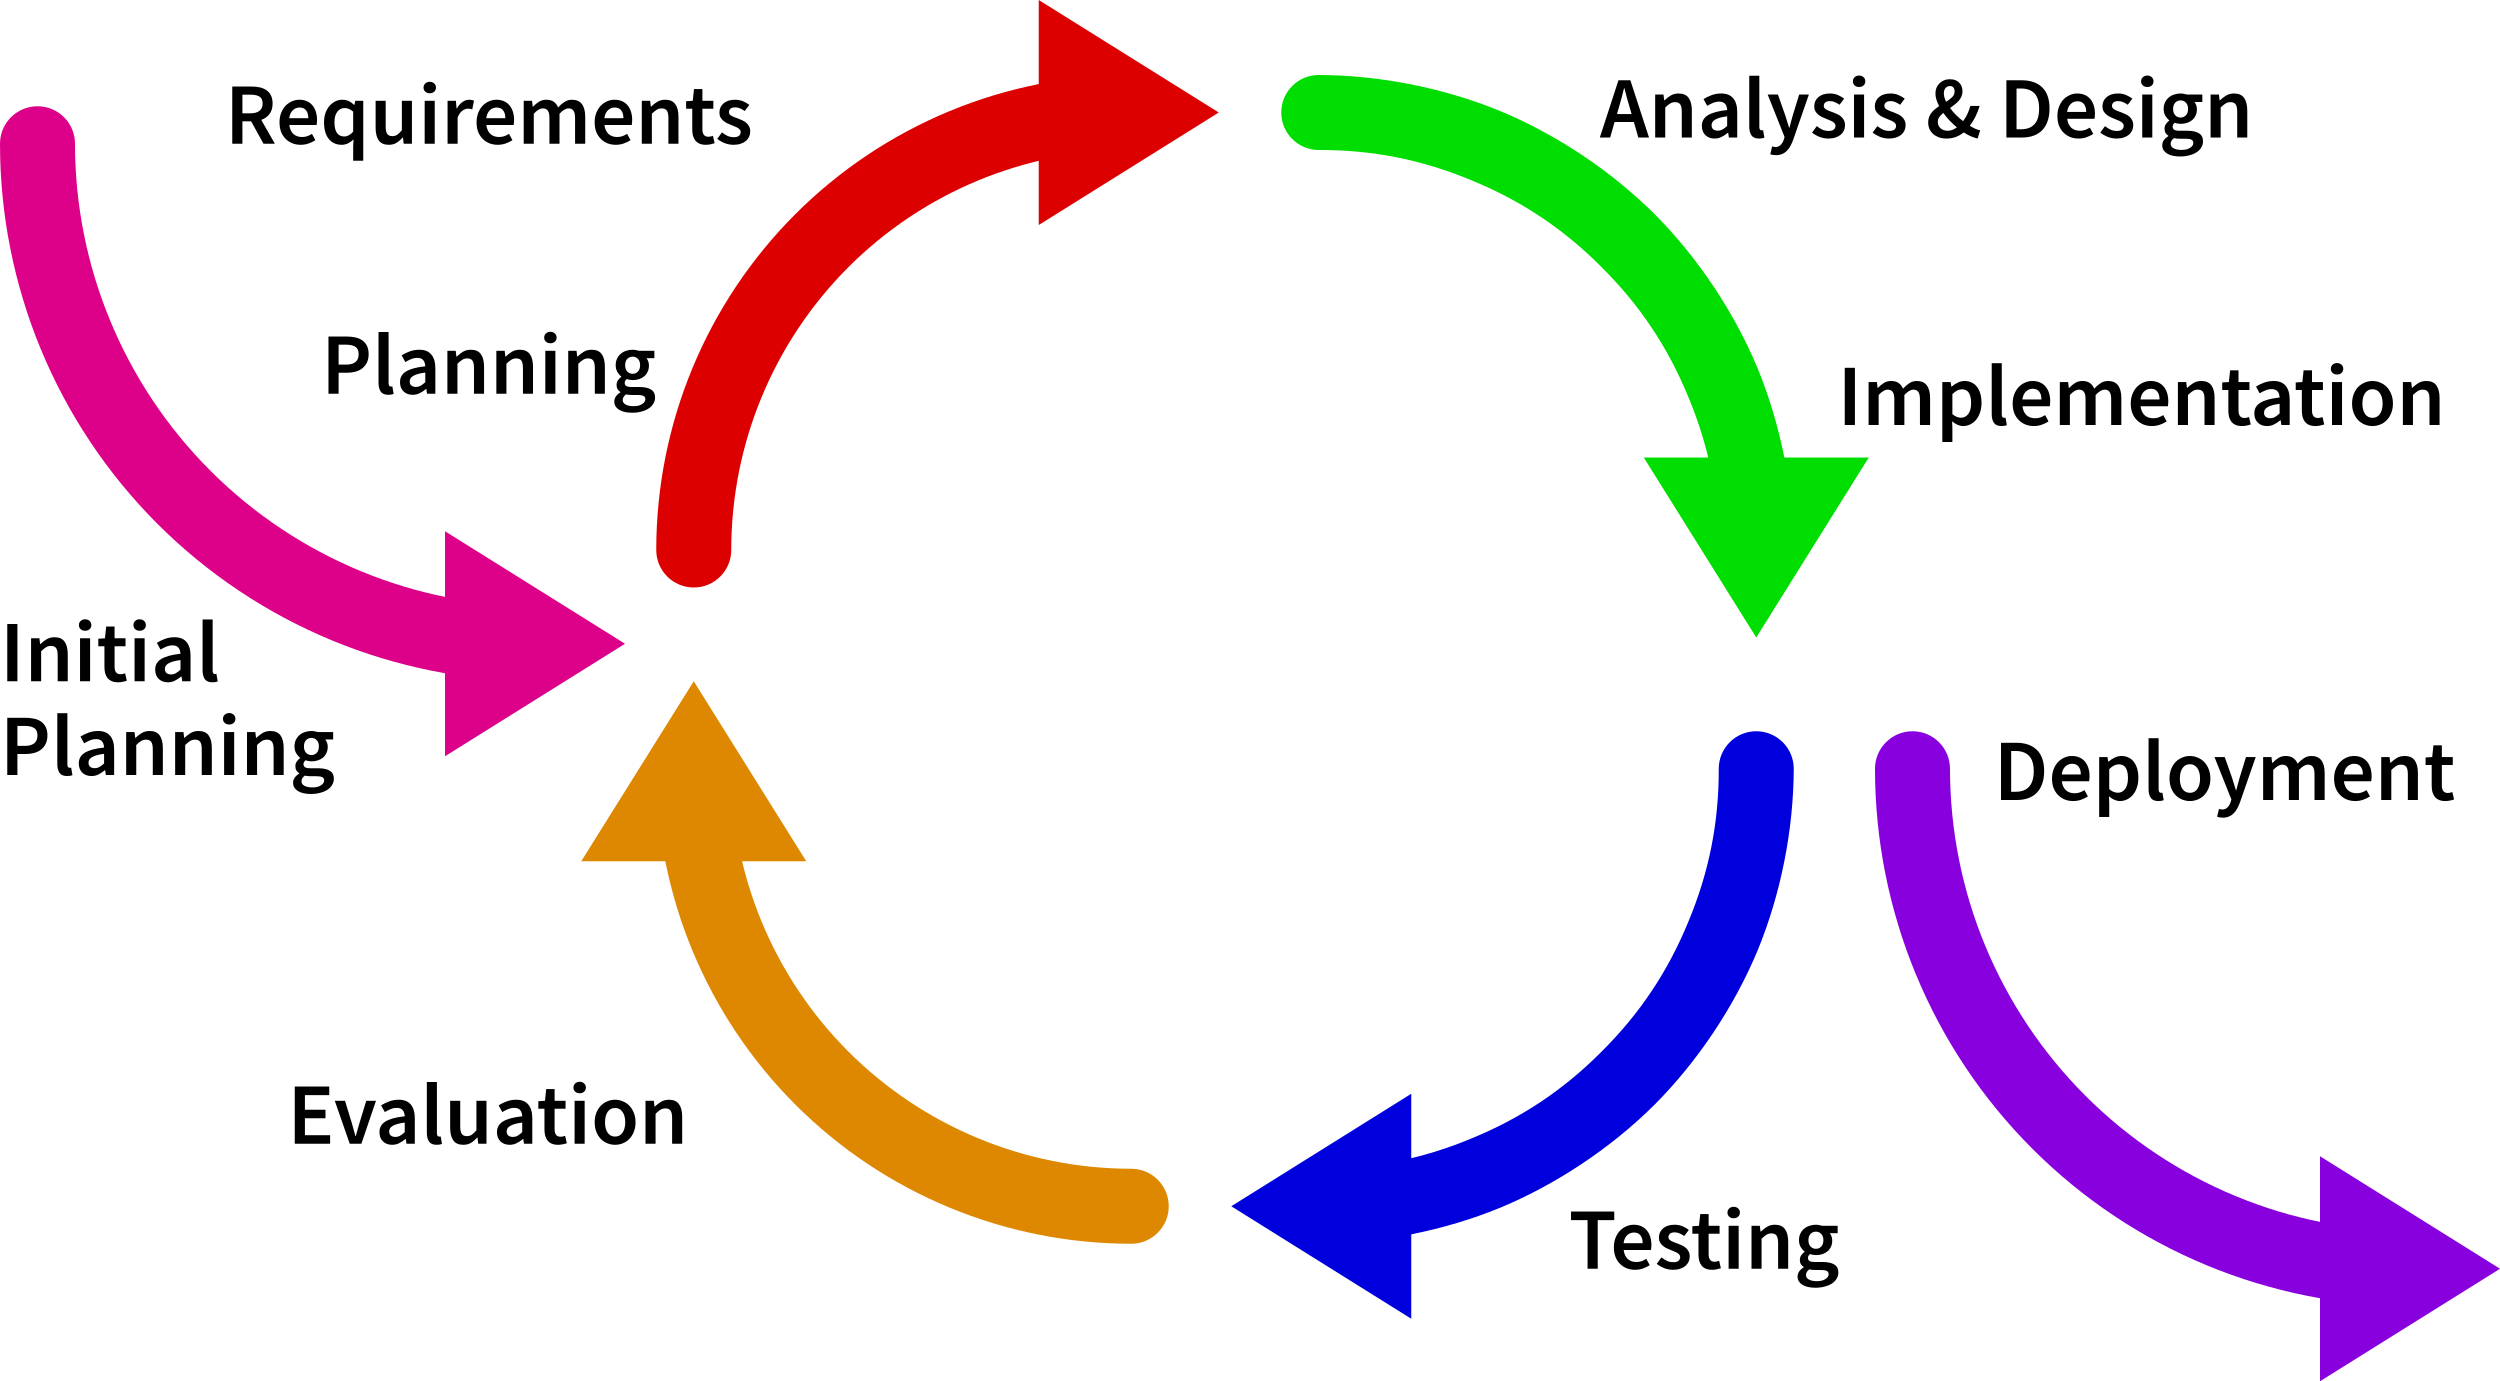 <svg width="800" height="442" viewBox="0 0 800 442" version="1.1" xmlns="http://www.w3.org/2000/svg" xmlns:xlink="http://www.w3.org/1999/xlink">
<title>iterative-development</title>
<desc>Created using Figma</desc>
<g id="Canvas" transform="matrix(2 0 0 2 1126 356)">
<g id="iterative-development">
<g id="arrows">
<g id="Vector">
<use xlink:href="#path0_stroke" transform="translate(-452 -160)" fill="#DD0000"/>
</g>
<g id="Vector">
<use xlink:href="#path1_stroke" transform="translate(-352 -160)" fill="#00DD00"/>
</g>
<g id="Vector">
<use xlink:href="#path2_stroke" transform="translate(-352 -55)" fill="#0000DD"/>
</g>
<g id="Vector">
<use xlink:href="#path3_stroke" transform="translate(-452 -55)" fill="#DD8800"/>
</g>
<g id="Vector">
<use xlink:href="#path4_stroke" transform="translate(-557 -155)" fill="#DD0088"/>
</g>
<g id="Vector">
<use xlink:href="#path5_stroke" transform="translate(-257 -55)" fill="#8800DD"/>
</g>
<g id="Vector">
<use xlink:href="#path6_fill" transform="translate(-491.8 -93)" fill="#DD0088"/>
</g>
<g id="Vector">
<use xlink:href="#path7_fill" transform="translate(-300 -104.8)" fill="#00DD00"/>
</g>
<g id="Vector">
<use xlink:href="#path6_fill" transform="translate(-396.8 -178)" fill="#DD0000"/>
</g>
<g id="Vector">
<use xlink:href="#path8_fill" transform="translate(-366 -3)" fill="#0000DD"/>
</g>
<g id="Vector">
<use xlink:href="#path9_fill" transform="translate(-470 -69)" fill="#DD8800"/>
</g>
<g id="Vector">
<use xlink:href="#path10_fill" transform="translate(-191.8 7)" fill="#8800DD"/>
</g>
</g>
<g id="texts">
<g id="Initial">
<use xlink:href="#path11_fill" transform="translate(-563 -83)"/>
</g>
<g id="Planning">
<use xlink:href="#path12_fill" transform="translate(-563 -68)"/>
</g>
<g id="Planning">
<use xlink:href="#path13_fill" transform="translate(-512 -129)"/>
</g>
<g id="Requirements">
<use xlink:href="#path14_fill" transform="translate(-527 -169)"/>
</g>
<g id="Analysis &#38; Design">
<use xlink:href="#path15_fill" transform="translate(-307 -170)"/>
</g>
<g id="Implementation">
<use xlink:href="#path16_fill" transform="translate(-269 -124)"/>
</g>
<g id="Deployment">
<use xlink:href="#path17_fill" transform="translate(-244 -64)"/>
</g>
<g id="Testing">
<use xlink:href="#path18_fill" transform="translate(-312 11)"/>
</g>
<g id="Evaluation">
<use xlink:href="#path19_fill" transform="translate(-517 -9)"/>
</g>
</g>
</g>
</g>
<defs>
<path id="path0_stroke" d="M -6 70C -6 73.314 -3.314 76 0 76C 3.314 76 6 73.314 6 70L -6 70ZM 70 6C 73.314 6 76 3.314 76 -1.159e-14C 76 -3.314 73.314 -6 70 -6L 70 6ZM 6 70C 6 53.026 12.743 36.748 24.745 24.745L 16.26 16.26C 2.007 30.513 -6 49.843 -6 70L 6 70ZM 24.745 24.745C 36.748 12.743 53.026 6 70 6L 70 -6C 49.843 -6 30.513 2.007 16.26 16.26L 24.745 24.745Z"/>
<path id="path1_stroke" d="M 2.31887e-15 -6C -3.314 -6 -6 -3.314 -6 -2.31887e-15C -6 3.314 -3.314 6 -2.31887e-15 6L 2.31887e-15 -6ZM 64 70C 64 73.314 66.686 76 70 76C 73.314 76 76 73.314 76 70L 64 70ZM -2.31887e-15 6C 8.604 5.971 16.553 7.552 24.492 10.872L 29.084 -0.215C 20.037 -3.931 9.781 -5.971 2.31887e-15 -6L -2.31887e-15 6ZM 24.492 10.872C 32.452 14.138 39.191 18.64 45.255 24.745L 53.74 16.26C 46.804 9.364 38.109 3.555 29.084 -0.215L 24.492 10.872ZM 45.255 24.745C 51.359 30.809 55.862 37.548 59.128 45.508L 70.215 40.916C 66.445 31.891 60.636 23.196 53.74 16.26L 45.255 24.745ZM 59.128 45.508C 62.448 53.447 64.029 61.396 64 70L 76 70C 75.971 60.219 73.931 49.963 70.215 40.916L 59.128 45.508Z"/>
<path id="path2_stroke" d="M 76 -3.71019e-14C 76 -3.314 73.314 -6 70 -6C 66.686 -6 64 -3.314 64 3.71019e-14L 76 -3.71019e-14ZM 0 64C -3.314 64 -6 66.686 -6 70C -6 73.314 -3.314 76 0 76L 0 64ZM 64 3.71019e-14C 64.029 8.604 62.448 16.553 59.128 24.492L 70.215 29.084C 73.931 20.037 75.971 9.781 76 -3.71019e-14L 64 3.71019e-14ZM 59.128 24.492C 55.862 32.452 51.359 39.191 45.255 45.255L 53.74 53.74C 60.636 46.804 66.445 38.109 70.215 29.084L 59.128 24.492ZM 45.255 45.255C 39.191 51.359 32.452 55.862 24.492 59.128L 29.084 70.215C 38.109 66.445 46.804 60.636 53.74 53.74L 45.255 45.255ZM 24.492 59.128C 16.553 62.448 8.604 64.029 0 64L 0 76C 9.781 75.971 20.037 73.931 29.084 70.215L 24.492 59.128Z"/>
<path id="path3_stroke" d="M 70 76C 73.314 76 76 73.314 76 70C 76 66.686 73.314 64 70 64L 70 76ZM 6 -2.84217e-14C 6 -3.314 3.314 -6 -2.84217e-14 -6C -3.314 -6 -6 -3.314 -6 -2.84217e-14L 6 -2.84217e-14ZM 70 64C 53.026 64 36.748 57.257 24.745 45.255L 16.26 53.74C 30.513 67.993 49.843 76 70 76L 70 64ZM 24.745 45.255C 12.743 33.252 6 16.974 6 -2.84217e-14L -6 -2.84217e-14C -6 20.157 2.007 39.487 16.26 53.74L 24.745 45.255Z"/>
<path id="path4_stroke" d="M 6 0C 6 -3.314 3.314 -6 0 -6C -3.314 -6 -6 -3.314 -6 0L 6 0ZM 80 86C 83.314 86 86 83.314 86 80C 86 76.686 83.314 74 80 74L 80 86ZM -6 0C -6 22.809 3.061 44.683 19.189 60.811L 27.674 52.326C 13.796 38.448 6 19.626 6 0L -6 0ZM 19.189 60.811C 35.317 76.939 57.191 86 80 86L 80 74C 60.374 74 41.552 66.204 27.674 52.326L 19.189 60.811Z"/>
<path id="path5_stroke" d="M 6 0C 6 -3.314 3.314 -6 0 -6C -3.314 -6 -6 -3.314 -6 0L 6 0ZM 80 86C 83.314 86 86 83.314 86 80C 86 76.686 83.314 74 80 74L 80 86ZM -6 0C -6 22.809 3.061 44.683 19.189 60.811L 27.674 52.326C 13.796 38.448 6 19.626 6 0L -6 0ZM 19.189 60.811C 35.317 76.939 57.191 86 80 86L 80 74C 60.374 74 41.552 66.204 27.674 52.326L 19.189 60.811Z"/>
<path id="path6_fill" d="M 28.8 18L -3.05176e-06 0L -3.05176e-06 36L 28.8 18Z"/>
<path id="path7_fill" d="M 18 28.8L 36 -3.05176e-06L 0 -3.05176e-06L 18 28.8Z"/>
<path id="path8_fill" d="M 0 18L 28.8 36L 28.8 0L 0 18Z"/>
<path id="path9_fill" d="M 18 0L 0 28.8L 36 28.8L 18 0"/>
<path id="path10_fill" d="M 28.8 18L 1.2207e-05 0L 1.2207e-05 36L 28.8 18Z"/>
<path id="path11_fill" d="M 1.162 14L 1.162 4.844L 2.786 4.844L 2.786 14L 1.162 14ZM 4.973 14L 4.973 7.126L 6.303 7.126L 6.415 8.05L 6.471 8.05C 6.779 7.751 7.111 7.495 7.465 7.28C 7.829 7.065 8.249 6.958 8.725 6.958C 9.463 6.958 9.999 7.196 10.335 7.672C 10.671 8.139 10.839 8.811 10.839 9.688L 10.839 14L 9.229 14L 9.229 9.898C 9.229 9.329 9.145 8.927 8.977 8.694C 8.809 8.461 8.534 8.344 8.151 8.344C 7.853 8.344 7.587 8.419 7.353 8.568C 7.129 8.708 6.873 8.918 6.583 9.198L 6.583 14L 4.973 14ZM 12.807 14L 12.807 7.126L 14.417 7.126L 14.417 14L 12.807 14ZM 13.619 5.922C 13.33 5.922 13.092 5.838 12.905 5.67C 12.719 5.502 12.625 5.283 12.625 5.012C 12.625 4.741 12.719 4.522 12.905 4.354C 13.092 4.177 13.33 4.088 13.619 4.088C 13.909 4.088 14.146 4.177 14.333 4.354C 14.52 4.522 14.613 4.741 14.613 5.012C 14.613 5.283 14.52 5.502 14.333 5.67C 14.146 5.838 13.909 5.922 13.619 5.922ZM 18.893 14.168C 18.492 14.168 18.151 14.107 17.871 13.986C 17.601 13.865 17.377 13.697 17.199 13.482C 17.031 13.258 16.905 12.997 16.821 12.698C 16.747 12.39 16.709 12.049 16.709 11.676L 16.709 8.4L 15.729 8.4L 15.729 7.196L 16.793 7.126L 16.989 5.25L 18.333 5.25L 18.333 7.126L 20.083 7.126L 20.083 8.4L 18.333 8.4L 18.333 11.676C 18.333 12.479 18.655 12.88 19.299 12.88C 19.421 12.88 19.542 12.866 19.663 12.838C 19.794 12.81 19.911 12.773 20.013 12.726L 20.293 13.916C 20.107 13.981 19.892 14.037 19.649 14.084C 19.416 14.14 19.164 14.168 18.893 14.168ZM 21.53 14L 21.53 7.126L 23.14 7.126L 23.14 14L 21.53 14ZM 22.342 5.922C 22.052 5.922 21.814 5.838 21.628 5.67C 21.441 5.502 21.348 5.283 21.348 5.012C 21.348 4.741 21.441 4.522 21.628 4.354C 21.814 4.177 22.052 4.088 22.342 4.088C 22.631 4.088 22.869 4.177 23.056 4.354C 23.242 4.522 23.336 4.741 23.336 5.012C 23.336 5.283 23.242 5.502 23.056 5.67C 22.869 5.838 22.631 5.922 22.342 5.922ZM 26.86 14.168C 26.253 14.168 25.763 13.986 25.39 13.622C 25.017 13.249 24.83 12.759 24.83 12.152C 24.83 11.788 24.904 11.466 25.054 11.186C 25.212 10.897 25.455 10.649 25.782 10.444C 26.118 10.239 26.538 10.066 27.042 9.926C 27.555 9.786 28.166 9.679 28.876 9.604C 28.866 9.427 28.838 9.259 28.792 9.1C 28.755 8.932 28.684 8.787 28.582 8.666C 28.488 8.535 28.363 8.437 28.204 8.372C 28.045 8.297 27.849 8.26 27.616 8.26C 27.28 8.26 26.948 8.325 26.622 8.456C 26.305 8.587 25.992 8.745 25.684 8.932L 25.096 7.854C 25.479 7.611 25.908 7.401 26.384 7.224C 26.86 7.047 27.373 6.958 27.924 6.958C 28.782 6.958 29.422 7.215 29.842 7.728C 30.271 8.232 30.486 8.965 30.486 9.926L 30.486 14L 29.156 14L 29.044 13.244L 28.988 13.244C 28.68 13.505 28.349 13.725 27.994 13.902C 27.648 14.079 27.27 14.168 26.86 14.168ZM 27.378 12.908C 27.658 12.908 27.91 12.843 28.134 12.712C 28.367 12.581 28.614 12.395 28.876 12.152L 28.876 10.612C 28.409 10.668 28.017 10.743 27.7 10.836C 27.383 10.929 27.126 11.037 26.93 11.158C 26.734 11.27 26.594 11.401 26.51 11.55C 26.426 11.699 26.384 11.858 26.384 12.026C 26.384 12.334 26.477 12.558 26.664 12.698C 26.851 12.838 27.088 12.908 27.378 12.908ZM 33.981 14.168C 33.402 14.168 32.996 13.995 32.763 13.65C 32.529 13.305 32.413 12.833 32.413 12.236L 32.413 4.116L 34.023 4.116L 34.023 12.32C 34.023 12.516 34.06 12.656 34.135 12.74C 34.209 12.815 34.289 12.852 34.373 12.852C 34.41 12.852 34.443 12.852 34.471 12.852C 34.508 12.852 34.559 12.843 34.625 12.824L 34.835 14.028C 34.62 14.121 34.335 14.168 33.981 14.168Z"/>
<path id="path12_fill" d="M 1.162 14L 1.162 4.844L 4.046 4.844C 4.55 4.844 5.017 4.891 5.446 4.984C 5.885 5.077 6.263 5.236 6.58 5.46C 6.897 5.684 7.145 5.978 7.322 6.342C 7.499 6.697 7.588 7.14 7.588 7.672C 7.588 8.176 7.499 8.615 7.322 8.988C 7.145 9.361 6.897 9.674 6.58 9.926C 6.272 10.169 5.903 10.351 5.474 10.472C 5.054 10.584 4.597 10.64 4.102 10.64L 2.786 10.64L 2.786 14L 1.162 14ZM 2.786 9.338L 3.976 9.338C 5.32 9.338 5.992 8.783 5.992 7.672C 5.992 7.093 5.815 6.697 5.46 6.482C 5.115 6.258 4.601 6.146 3.92 6.146L 2.786 6.146L 2.786 9.338ZM 10.738 14.168C 10.16 14.168 9.754 13.995 9.52 13.65C 9.287 13.305 9.17 12.833 9.17 12.236L 9.17 4.116L 10.78 4.116L 10.78 12.32C 10.78 12.516 10.818 12.656 10.892 12.74C 10.967 12.815 11.046 12.852 11.13 12.852C 11.168 12.852 11.2 12.852 11.228 12.852C 11.266 12.852 11.317 12.843 11.382 12.824L 11.592 14.028C 11.378 14.121 11.093 14.168 10.738 14.168ZM 14.637 14.168C 14.031 14.168 13.541 13.986 13.167 13.622C 12.794 13.249 12.607 12.759 12.607 12.152C 12.607 11.788 12.682 11.466 12.831 11.186C 12.99 10.897 13.233 10.649 13.559 10.444C 13.895 10.239 14.315 10.066 14.819 9.926C 15.333 9.786 15.944 9.679 16.653 9.604C 16.644 9.427 16.616 9.259 16.569 9.1C 16.532 8.932 16.462 8.787 16.359 8.666C 16.266 8.535 16.14 8.437 15.981 8.372C 15.823 8.297 15.627 8.26 15.393 8.26C 15.057 8.26 14.726 8.325 14.399 8.456C 14.082 8.587 13.769 8.745 13.461 8.932L 12.873 7.854C 13.256 7.611 13.685 7.401 14.161 7.224C 14.637 7.047 15.151 6.958 15.701 6.958C 16.56 6.958 17.199 7.215 17.619 7.728C 18.049 8.232 18.263 8.965 18.263 9.926L 18.263 14L 16.933 14L 16.821 13.244L 16.765 13.244C 16.457 13.505 16.126 13.725 15.771 13.902C 15.426 14.079 15.048 14.168 14.637 14.168ZM 15.155 12.908C 15.435 12.908 15.687 12.843 15.911 12.712C 16.145 12.581 16.392 12.395 16.653 12.152L 16.653 10.612C 16.187 10.668 15.795 10.743 15.477 10.836C 15.16 10.929 14.903 11.037 14.707 11.158C 14.511 11.27 14.371 11.401 14.287 11.55C 14.203 11.699 14.161 11.858 14.161 12.026C 14.161 12.334 14.255 12.558 14.441 12.698C 14.628 12.838 14.866 12.908 15.155 12.908ZM 20.19 14L 20.19 7.126L 21.52 7.126L 21.632 8.05L 21.688 8.05C 21.996 7.751 22.327 7.495 22.682 7.28C 23.046 7.065 23.466 6.958 23.942 6.958C 24.679 6.958 25.216 7.196 25.552 7.672C 25.888 8.139 26.056 8.811 26.056 9.688L 26.056 14L 24.446 14L 24.446 9.898C 24.446 9.329 24.362 8.927 24.194 8.694C 24.026 8.461 23.751 8.344 23.368 8.344C 23.069 8.344 22.803 8.419 22.57 8.568C 22.346 8.708 22.089 8.918 21.8 9.198L 21.8 14L 20.19 14ZM 28.024 14L 28.024 7.126L 29.354 7.126L 29.466 8.05L 29.522 8.05C 29.83 7.751 30.161 7.495 30.516 7.28C 30.88 7.065 31.3 6.958 31.776 6.958C 32.513 6.958 33.05 7.196 33.386 7.672C 33.722 8.139 33.89 8.811 33.89 9.688L 33.89 14L 32.28 14L 32.28 9.898C 32.28 9.329 32.196 8.927 32.028 8.694C 31.86 8.461 31.585 8.344 31.202 8.344C 30.903 8.344 30.637 8.419 30.404 8.568C 30.18 8.708 29.923 8.918 29.634 9.198L 29.634 14L 28.024 14ZM 35.858 14L 35.858 7.126L 37.468 7.126L 37.468 14L 35.858 14ZM 36.67 5.922C 36.381 5.922 36.143 5.838 35.956 5.67C 35.769 5.502 35.676 5.283 35.676 5.012C 35.676 4.741 35.769 4.522 35.956 4.354C 36.143 4.177 36.381 4.088 36.67 4.088C 36.959 4.088 37.197 4.177 37.384 4.354C 37.571 4.522 37.664 4.741 37.664 5.012C 37.664 5.283 37.571 5.502 37.384 5.67C 37.197 5.838 36.959 5.922 36.67 5.922ZM 39.522 14L 39.522 7.126L 40.852 7.126L 40.964 8.05L 41.02 8.05C 41.328 7.751 41.659 7.495 42.014 7.28C 42.378 7.065 42.798 6.958 43.274 6.958C 44.011 6.958 44.548 7.196 44.884 7.672C 45.22 8.139 45.388 8.811 45.388 9.688L 45.388 14L 43.778 14L 43.778 9.898C 43.778 9.329 43.694 8.927 43.526 8.694C 43.358 8.461 43.083 8.344 42.7 8.344C 42.401 8.344 42.135 8.419 41.902 8.568C 41.678 8.708 41.421 8.918 41.132 9.198L 41.132 14L 39.522 14ZM 49.75 17.038C 49.339 17.038 48.957 17.001 48.602 16.926C 48.257 16.851 47.958 16.739 47.706 16.59C 47.454 16.441 47.253 16.254 47.104 16.03C 46.964 15.806 46.894 15.545 46.894 15.246C 46.894 14.957 46.978 14.686 47.146 14.434C 47.314 14.191 47.557 13.972 47.874 13.776L 47.874 13.72C 47.697 13.608 47.547 13.459 47.426 13.272C 47.314 13.085 47.258 12.852 47.258 12.572C 47.258 12.301 47.333 12.059 47.482 11.844C 47.641 11.62 47.818 11.438 48.014 11.298L 48.014 11.242C 47.781 11.065 47.571 10.822 47.384 10.514C 47.207 10.197 47.118 9.833 47.118 9.422C 47.118 9.03 47.193 8.68 47.342 8.372C 47.491 8.064 47.687 7.807 47.93 7.602C 48.182 7.387 48.471 7.229 48.798 7.126C 49.125 7.014 49.47 6.958 49.834 6.958C 50.021 6.958 50.198 6.977 50.366 7.014C 50.543 7.042 50.702 7.079 50.842 7.126L 53.306 7.126L 53.306 8.316L 52.046 8.316C 52.158 8.447 52.251 8.615 52.326 8.82C 52.401 9.016 52.438 9.235 52.438 9.478C 52.438 9.861 52.368 10.197 52.228 10.486C 52.097 10.775 51.915 11.018 51.682 11.214C 51.449 11.41 51.173 11.559 50.856 11.662C 50.539 11.765 50.198 11.816 49.834 11.816C 49.685 11.816 49.531 11.802 49.372 11.774C 49.213 11.746 49.055 11.699 48.896 11.634C 48.793 11.727 48.709 11.821 48.644 11.914C 48.588 12.007 48.56 12.133 48.56 12.292C 48.56 12.488 48.639 12.642 48.798 12.754C 48.966 12.866 49.26 12.922 49.68 12.922L 50.898 12.922C 51.729 12.922 52.354 13.057 52.774 13.328C 53.203 13.589 53.418 14.019 53.418 14.616C 53.418 14.952 53.329 15.269 53.152 15.568C 52.984 15.867 52.741 16.123 52.424 16.338C 52.107 16.553 51.719 16.721 51.262 16.842C 50.814 16.973 50.31 17.038 49.75 17.038ZM 49.834 10.808C 50.161 10.808 50.441 10.691 50.674 10.458C 50.907 10.215 51.024 9.87 51.024 9.422C 51.024 8.993 50.907 8.661 50.674 8.428C 50.45 8.185 50.17 8.064 49.834 8.064C 49.498 8.064 49.213 8.181 48.98 8.414C 48.747 8.647 48.63 8.983 48.63 9.422C 48.63 9.87 48.747 10.215 48.98 10.458C 49.213 10.691 49.498 10.808 49.834 10.808ZM 50.002 15.988C 50.562 15.988 51.01 15.876 51.346 15.652C 51.691 15.437 51.864 15.181 51.864 14.882C 51.864 14.611 51.757 14.429 51.542 14.336C 51.337 14.243 51.038 14.196 50.646 14.196L 49.708 14.196C 49.335 14.196 49.022 14.163 48.77 14.098C 48.415 14.369 48.238 14.672 48.238 15.008C 48.238 15.316 48.392 15.554 48.7 15.722C 49.017 15.899 49.451 15.988 50.002 15.988Z"/>
<path id="path13_fill" d="M 1.555 14L 1.555 4.844L 4.439 4.844C 4.943 4.844 5.409 4.891 5.839 4.984C 6.277 5.077 6.655 5.236 6.973 5.46C 7.29 5.684 7.537 5.978 7.715 6.342C 7.892 6.697 7.981 7.14 7.981 7.672C 7.981 8.176 7.892 8.615 7.715 8.988C 7.537 9.361 7.29 9.674 6.973 9.926C 6.665 10.169 6.296 10.351 5.867 10.472C 5.447 10.584 4.989 10.64 4.495 10.64L 3.179 10.64L 3.179 14L 1.555 14ZM 3.179 9.338L 4.369 9.338C 5.713 9.338 6.385 8.783 6.385 7.672C 6.385 7.093 6.207 6.697 5.853 6.482C 5.507 6.258 4.994 6.146 4.313 6.146L 3.179 6.146L 3.179 9.338ZM 11.131 14.168C 10.552 14.168 10.146 13.995 9.913 13.65C 9.68 13.305 9.563 12.833 9.563 12.236L 9.563 4.116L 11.173 4.116L 11.173 12.32C 11.173 12.516 11.21 12.656 11.285 12.74C 11.36 12.815 11.439 12.852 11.523 12.852C 11.56 12.852 11.593 12.852 11.621 12.852C 11.658 12.852 11.71 12.843 11.775 12.824L 11.985 14.028C 11.77 14.121 11.486 14.168 11.131 14.168ZM 15.03 14.168C 14.423 14.168 13.933 13.986 13.56 13.622C 13.187 13.249 13 12.759 13 12.152C 13 11.788 13.075 11.466 13.224 11.186C 13.383 10.897 13.625 10.649 13.952 10.444C 14.288 10.239 14.708 10.066 15.212 9.926C 15.725 9.786 16.337 9.679 17.046 9.604C 17.037 9.427 17.009 9.259 16.962 9.1C 16.924 8.932 16.855 8.787 16.752 8.666C 16.659 8.535 16.532 8.437 16.374 8.372C 16.215 8.297 16.019 8.26 15.786 8.26C 15.45 8.26 15.118 8.325 14.792 8.456C 14.475 8.587 14.162 8.745 13.854 8.932L 13.266 7.854C 13.649 7.611 14.078 7.401 14.554 7.224C 15.03 7.047 15.543 6.958 16.094 6.958C 16.953 6.958 17.592 7.215 18.012 7.728C 18.441 8.232 18.656 8.965 18.656 9.926L 18.656 14L 17.326 14L 17.214 13.244L 17.158 13.244C 16.85 13.505 16.518 13.725 16.164 13.902C 15.819 14.079 15.441 14.168 15.03 14.168ZM 15.548 12.908C 15.828 12.908 16.08 12.843 16.304 12.712C 16.537 12.581 16.785 12.395 17.046 12.152L 17.046 10.612C 16.579 10.668 16.187 10.743 15.87 10.836C 15.553 10.929 15.296 11.037 15.1 11.158C 14.904 11.27 14.764 11.401 14.68 11.55C 14.596 11.699 14.554 11.858 14.554 12.026C 14.554 12.334 14.647 12.558 14.834 12.698C 15.021 12.838 15.258 12.908 15.548 12.908ZM 20.582 14L 20.582 7.126L 21.913 7.126L 22.024 8.05L 22.081 8.05C 22.389 7.751 22.72 7.495 23.075 7.28C 23.439 7.065 23.858 6.958 24.334 6.958C 25.072 6.958 25.608 7.196 25.945 7.672C 26.28 8.139 26.448 8.811 26.448 9.688L 26.448 14L 24.838 14L 24.838 9.898C 24.838 9.329 24.755 8.927 24.587 8.694C 24.419 8.461 24.143 8.344 23.761 8.344C 23.462 8.344 23.196 8.419 22.962 8.568C 22.738 8.708 22.482 8.918 22.192 9.198L 22.192 14L 20.582 14ZM 28.416 14L 28.416 7.126L 29.747 7.126L 29.858 8.05L 29.915 8.05C 30.223 7.751 30.554 7.495 30.909 7.28C 31.273 7.065 31.692 6.958 32.169 6.958C 32.906 6.958 33.443 7.196 33.779 7.672C 34.114 8.139 34.282 8.811 34.282 9.688L 34.282 14L 32.672 14L 32.672 9.898C 32.672 9.329 32.589 8.927 32.42 8.694C 32.252 8.461 31.977 8.344 31.595 8.344C 31.296 8.344 31.03 8.419 30.797 8.568C 30.573 8.708 30.316 8.918 30.026 9.198L 30.026 14L 28.416 14ZM 36.251 14L 36.251 7.126L 37.861 7.126L 37.861 14L 36.251 14ZM 37.062 5.922C 36.773 5.922 36.535 5.838 36.349 5.67C 36.162 5.502 36.069 5.283 36.069 5.012C 36.069 4.741 36.162 4.522 36.349 4.354C 36.535 4.177 36.773 4.088 37.062 4.088C 37.352 4.088 37.59 4.177 37.776 4.354C 37.963 4.522 38.056 4.741 38.056 5.012C 38.056 5.283 37.963 5.502 37.776 5.67C 37.59 5.838 37.352 5.922 37.062 5.922ZM 39.915 14L 39.915 7.126L 41.245 7.126L 41.357 8.05L 41.413 8.05C 41.721 7.751 42.052 7.495 42.407 7.28C 42.771 7.065 43.191 6.958 43.667 6.958C 44.404 6.958 44.941 7.196 45.277 7.672C 45.613 8.139 45.781 8.811 45.781 9.688L 45.781 14L 44.171 14L 44.171 9.898C 44.171 9.329 44.087 8.927 43.919 8.694C 43.751 8.461 43.475 8.344 43.093 8.344C 42.794 8.344 42.528 8.419 42.295 8.568C 42.071 8.708 41.814 8.918 41.525 9.198L 41.525 14L 39.915 14ZM 50.143 17.038C 49.732 17.038 49.349 17.001 48.995 16.926C 48.649 16.851 48.351 16.739 48.099 16.59C 47.847 16.441 47.646 16.254 47.497 16.03C 47.357 15.806 47.287 15.545 47.287 15.246C 47.287 14.957 47.371 14.686 47.539 14.434C 47.707 14.191 47.949 13.972 48.267 13.776L 48.267 13.72C 48.089 13.608 47.94 13.459 47.819 13.272C 47.707 13.085 47.651 12.852 47.651 12.572C 47.651 12.301 47.725 12.059 47.875 11.844C 48.033 11.62 48.211 11.438 48.407 11.298L 48.407 11.242C 48.173 11.065 47.963 10.822 47.777 10.514C 47.599 10.197 47.511 9.833 47.511 9.422C 47.511 9.03 47.585 8.68 47.735 8.372C 47.884 8.064 48.08 7.807 48.323 7.602C 48.575 7.387 48.864 7.229 49.191 7.126C 49.517 7.014 49.863 6.958 50.227 6.958C 50.413 6.958 50.591 6.977 50.759 7.014C 50.936 7.042 51.095 7.079 51.235 7.126L 53.699 7.126L 53.699 8.316L 52.439 8.316C 52.551 8.447 52.644 8.615 52.719 8.82C 52.793 9.016 52.831 9.235 52.831 9.478C 52.831 9.861 52.761 10.197 52.621 10.486C 52.49 10.775 52.308 11.018 52.075 11.214C 51.841 11.41 51.566 11.559 51.249 11.662C 50.931 11.765 50.591 11.816 50.227 11.816C 50.077 11.816 49.923 11.802 49.765 11.774C 49.606 11.746 49.447 11.699 49.289 11.634C 49.186 11.727 49.102 11.821 49.037 11.914C 48.981 12.007 48.953 12.133 48.953 12.292C 48.953 12.488 49.032 12.642 49.191 12.754C 49.359 12.866 49.653 12.922 50.073 12.922L 51.291 12.922C 52.121 12.922 52.747 13.057 53.167 13.328C 53.596 13.589 53.811 14.019 53.811 14.616C 53.811 14.952 53.722 15.269 53.545 15.568C 53.377 15.867 53.134 16.123 52.817 16.338C 52.499 16.553 52.112 16.721 51.655 16.842C 51.207 16.973 50.703 17.038 50.143 17.038ZM 50.227 10.808C 50.553 10.808 50.833 10.691 51.067 10.458C 51.3 10.215 51.417 9.87 51.417 9.422C 51.417 8.993 51.3 8.661 51.067 8.428C 50.843 8.185 50.563 8.064 50.227 8.064C 49.891 8.064 49.606 8.181 49.373 8.414C 49.139 8.647 49.023 8.983 49.023 9.422C 49.023 9.87 49.139 10.215 49.373 10.458C 49.606 10.691 49.891 10.808 50.227 10.808ZM 50.395 15.988C 50.955 15.988 51.403 15.876 51.739 15.652C 52.084 15.437 52.257 15.181 52.257 14.882C 52.257 14.611 52.149 14.429 51.935 14.336C 51.729 14.243 51.431 14.196 51.039 14.196L 50.101 14.196C 49.727 14.196 49.415 14.163 49.163 14.098C 48.808 14.369 48.631 14.672 48.631 15.008C 48.631 15.316 48.785 15.554 49.093 15.722C 49.41 15.899 49.844 15.988 50.395 15.988Z"/>
<path id="path14_fill" d="M 1.162 14L 1.162 4.844L 4.256 4.844C 4.732 4.844 5.175 4.891 5.586 4.984C 5.997 5.077 6.351 5.231 6.65 5.446C 6.949 5.651 7.182 5.927 7.35 6.272C 7.527 6.617 7.616 7.047 7.616 7.56C 7.616 8.26 7.448 8.825 7.112 9.254C 6.785 9.683 6.347 9.991 5.796 10.178L 7.98 14L 6.16 14L 4.186 10.416L 2.786 10.416L 2.786 14L 1.162 14ZM 2.786 9.128L 4.088 9.128C 4.713 9.128 5.189 8.997 5.516 8.736C 5.852 8.475 6.02 8.083 6.02 7.56C 6.02 7.028 5.852 6.659 5.516 6.454C 5.189 6.249 4.713 6.146 4.088 6.146L 2.786 6.146L 2.786 9.128ZM 12.11 14.168C 11.634 14.168 11.191 14.089 10.78 13.93C 10.37 13.762 10.01 13.524 9.702 13.216C 9.394 12.908 9.152 12.535 8.974 12.096C 8.806 11.648 8.722 11.139 8.722 10.57C 8.722 10.01 8.811 9.506 8.988 9.058C 9.166 8.61 9.399 8.232 9.688 7.924C 9.987 7.616 10.328 7.378 10.71 7.21C 11.093 7.042 11.485 6.958 11.886 6.958C 12.353 6.958 12.764 7.037 13.118 7.196C 13.473 7.355 13.767 7.579 14 7.868C 14.243 8.157 14.425 8.503 14.546 8.904C 14.668 9.305 14.728 9.744 14.728 10.22C 14.728 10.379 14.719 10.528 14.7 10.668C 14.691 10.808 14.677 10.92 14.658 11.004L 10.29 11.004C 10.365 11.62 10.58 12.096 10.934 12.432C 11.298 12.759 11.76 12.922 12.32 12.922C 12.619 12.922 12.894 12.88 13.146 12.796C 13.408 12.703 13.664 12.577 13.916 12.418L 14.462 13.426C 14.136 13.641 13.772 13.818 13.37 13.958C 12.969 14.098 12.549 14.168 12.11 14.168ZM 10.276 9.912L 13.328 9.912C 13.328 9.38 13.212 8.965 12.978 8.666C 12.754 8.358 12.404 8.204 11.928 8.204C 11.518 8.204 11.158 8.349 10.85 8.638C 10.542 8.927 10.351 9.352 10.276 9.912ZM 20.508 16.716L 20.508 14.462L 20.564 13.314C 20.312 13.557 20.023 13.762 19.696 13.93C 19.369 14.089 19.029 14.168 18.674 14.168C 17.806 14.168 17.116 13.855 16.602 13.23C 16.098 12.595 15.846 11.709 15.846 10.57C 15.846 10.01 15.925 9.506 16.084 9.058C 16.252 8.61 16.471 8.232 16.742 7.924C 17.013 7.616 17.321 7.378 17.666 7.21C 18.021 7.042 18.385 6.958 18.758 6.958C 19.15 6.958 19.491 7.028 19.78 7.168C 20.079 7.299 20.373 7.504 20.662 7.784L 20.704 7.784L 20.844 7.126L 22.118 7.126L 22.118 16.716L 20.508 16.716ZM 19.066 12.838C 19.579 12.838 20.06 12.581 20.508 12.068L 20.508 8.862C 20.265 8.647 20.027 8.498 19.794 8.414C 19.57 8.33 19.341 8.288 19.108 8.288C 18.66 8.288 18.282 8.484 17.974 8.876C 17.666 9.268 17.512 9.828 17.512 10.556C 17.512 11.303 17.643 11.872 17.904 12.264C 18.175 12.647 18.562 12.838 19.066 12.838ZM 26.212 14.168C 25.475 14.168 24.939 13.935 24.602 13.468C 24.267 12.992 24.099 12.315 24.099 11.438L 24.099 7.126L 25.709 7.126L 25.709 11.228C 25.709 11.797 25.793 12.199 25.96 12.432C 26.128 12.665 26.399 12.782 26.773 12.782C 27.071 12.782 27.332 12.707 27.556 12.558C 27.79 12.409 28.037 12.166 28.299 11.83L 28.299 7.126L 29.909 7.126L 29.909 14L 28.593 14L 28.466 12.992L 28.424 12.992C 28.126 13.347 27.799 13.631 27.445 13.846C 27.099 14.061 26.689 14.168 26.212 14.168ZM 31.948 14L 31.948 7.126L 33.558 7.126L 33.558 14L 31.948 14ZM 32.76 5.922C 32.47 5.922 32.232 5.838 32.046 5.67C 31.859 5.502 31.766 5.283 31.766 5.012C 31.766 4.741 31.859 4.522 32.046 4.354C 32.232 4.177 32.47 4.088 32.76 4.088C 33.049 4.088 33.287 4.177 33.474 4.354C 33.66 4.522 33.754 4.741 33.754 5.012C 33.754 5.283 33.66 5.502 33.474 5.67C 33.287 5.838 33.049 5.922 32.76 5.922ZM 35.612 14L 35.612 7.126L 36.942 7.126L 37.054 8.344L 37.11 8.344C 37.352 7.896 37.647 7.555 37.992 7.322C 38.337 7.079 38.692 6.958 39.056 6.958C 39.383 6.958 39.644 7.005 39.84 7.098L 39.56 8.498C 39.438 8.461 39.327 8.433 39.224 8.414C 39.121 8.395 38.995 8.386 38.846 8.386C 38.575 8.386 38.291 8.493 37.992 8.708C 37.693 8.913 37.437 9.277 37.222 9.8L 37.222 14L 35.612 14ZM 43.638 14.168C 43.162 14.168 42.718 14.089 42.308 13.93C 41.897 13.762 41.538 13.524 41.23 13.216C 40.922 12.908 40.679 12.535 40.502 12.096C 40.334 11.648 40.25 11.139 40.25 10.57C 40.25 10.01 40.338 9.506 40.516 9.058C 40.693 8.61 40.926 8.232 41.216 7.924C 41.514 7.616 41.855 7.378 42.238 7.21C 42.62 7.042 43.012 6.958 43.414 6.958C 43.88 6.958 44.291 7.037 44.646 7.196C 45 7.355 45.294 7.579 45.528 7.868C 45.77 8.157 45.952 8.503 46.074 8.904C 46.195 9.305 46.256 9.744 46.256 10.22C 46.256 10.379 46.246 10.528 46.228 10.668C 46.218 10.808 46.204 10.92 46.186 11.004L 41.818 11.004C 41.892 11.62 42.107 12.096 42.462 12.432C 42.826 12.759 43.288 12.922 43.848 12.922C 44.146 12.922 44.422 12.88 44.674 12.796C 44.935 12.703 45.192 12.577 45.444 12.418L 45.99 13.426C 45.663 13.641 45.299 13.818 44.898 13.958C 44.496 14.098 44.076 14.168 43.638 14.168ZM 41.804 9.912L 44.856 9.912C 44.856 9.38 44.739 8.965 44.506 8.666C 44.282 8.358 43.932 8.204 43.456 8.204C 43.045 8.204 42.686 8.349 42.378 8.638C 42.07 8.927 41.878 9.352 41.804 9.912ZM 47.794 14L 47.794 7.126L 49.123 7.126L 49.236 8.064L 49.291 8.064C 49.581 7.756 49.894 7.495 50.23 7.28C 50.575 7.065 50.962 6.958 51.392 6.958C 51.895 6.958 52.297 7.065 52.596 7.28C 52.904 7.495 53.137 7.798 53.295 8.19C 53.622 7.835 53.963 7.541 54.318 7.308C 54.672 7.075 55.069 6.958 55.508 6.958C 56.236 6.958 56.772 7.196 57.117 7.672C 57.463 8.139 57.636 8.811 57.636 9.688L 57.636 14L 56.011 14L 56.011 9.898C 56.011 9.329 55.923 8.927 55.745 8.694C 55.578 8.461 55.316 8.344 54.962 8.344C 54.532 8.344 54.051 8.629 53.52 9.198L 53.52 14L 51.91 14L 51.91 9.898C 51.91 9.329 51.821 8.927 51.644 8.694C 51.475 8.461 51.209 8.344 50.846 8.344C 50.416 8.344 49.935 8.629 49.404 9.198L 49.404 14L 47.794 14ZM 62.532 14.168C 62.056 14.168 61.613 14.089 61.202 13.93C 60.792 13.762 60.432 13.524 60.124 13.216C 59.816 12.908 59.574 12.535 59.396 12.096C 59.228 11.648 59.144 11.139 59.144 10.57C 59.144 10.01 59.233 9.506 59.41 9.058C 59.588 8.61 59.821 8.232 60.11 7.924C 60.409 7.616 60.75 7.378 61.132 7.21C 61.515 7.042 61.907 6.958 62.308 6.958C 62.775 6.958 63.186 7.037 63.54 7.196C 63.895 7.355 64.189 7.579 64.422 7.868C 64.665 8.157 64.847 8.503 64.968 8.904C 65.09 9.305 65.15 9.744 65.15 10.22C 65.15 10.379 65.141 10.528 65.122 10.668C 65.113 10.808 65.099 10.92 65.08 11.004L 60.712 11.004C 60.787 11.62 61.002 12.096 61.356 12.432C 61.72 12.759 62.182 12.922 62.742 12.922C 63.041 12.922 63.316 12.88 63.568 12.796C 63.83 12.703 64.086 12.577 64.338 12.418L 64.884 13.426C 64.558 13.641 64.194 13.818 63.792 13.958C 63.391 14.098 62.971 14.168 62.532 14.168ZM 60.698 9.912L 63.75 9.912C 63.75 9.38 63.634 8.965 63.4 8.666C 63.176 8.358 62.826 8.204 62.35 8.204C 61.94 8.204 61.58 8.349 61.272 8.638C 60.964 8.927 60.773 9.352 60.698 9.912ZM 66.688 14L 66.688 7.126L 68.018 7.126L 68.13 8.05L 68.186 8.05C 68.494 7.751 68.825 7.495 69.18 7.28C 69.544 7.065 69.964 6.958 70.44 6.958C 71.177 6.958 71.714 7.196 72.05 7.672C 72.386 8.139 72.554 8.811 72.554 9.688L 72.554 14L 70.944 14L 70.944 9.898C 70.944 9.329 70.86 8.927 70.692 8.694C 70.524 8.461 70.249 8.344 69.866 8.344C 69.567 8.344 69.301 8.419 69.068 8.568C 68.844 8.708 68.587 8.918 68.298 9.198L 68.298 14L 66.688 14ZM 76.944 14.168C 76.543 14.168 76.202 14.107 75.922 13.986C 75.651 13.865 75.427 13.697 75.25 13.482C 75.082 13.258 74.956 12.997 74.872 12.698C 74.797 12.39 74.76 12.049 74.76 11.676L 74.76 8.4L 73.78 8.4L 73.78 7.196L 74.844 7.126L 75.04 5.25L 76.384 5.25L 76.384 7.126L 78.134 7.126L 78.134 8.4L 76.384 8.4L 76.384 11.676C 76.384 12.479 76.706 12.88 77.35 12.88C 77.471 12.88 77.593 12.866 77.714 12.838C 77.845 12.81 77.961 12.773 78.064 12.726L 78.344 13.916C 78.157 13.981 77.943 14.037 77.7 14.084C 77.467 14.14 77.215 14.168 76.944 14.168ZM 81.362 14.168C 80.886 14.168 80.415 14.079 79.948 13.902C 79.49 13.715 79.094 13.487 78.758 13.216L 79.514 12.18C 79.822 12.423 80.125 12.614 80.424 12.754C 80.732 12.885 81.063 12.95 81.418 12.95C 81.791 12.95 82.067 12.875 82.244 12.726C 82.421 12.567 82.51 12.367 82.51 12.124C 82.51 11.984 82.468 11.863 82.384 11.76C 82.3 11.648 82.188 11.55 82.048 11.466C 81.908 11.382 81.749 11.307 81.572 11.242C 81.394 11.167 81.217 11.093 81.04 11.018C 80.816 10.934 80.587 10.836 80.354 10.724C 80.121 10.612 79.91 10.477 79.724 10.318C 79.546 10.159 79.397 9.977 79.276 9.772C 79.164 9.557 79.108 9.305 79.108 9.016C 79.108 8.409 79.332 7.915 79.78 7.532C 80.228 7.149 80.839 6.958 81.614 6.958C 82.09 6.958 82.519 7.042 82.902 7.21C 83.284 7.378 83.616 7.569 83.896 7.784L 83.154 8.764C 82.911 8.587 82.664 8.447 82.412 8.344C 82.169 8.232 81.912 8.176 81.642 8.176C 81.296 8.176 81.04 8.251 80.872 8.4C 80.713 8.54 80.634 8.717 80.634 8.932C 80.634 9.072 80.671 9.193 80.746 9.296C 80.83 9.389 80.937 9.473 81.068 9.548C 81.198 9.623 81.348 9.693 81.516 9.758C 81.693 9.823 81.875 9.889 82.062 9.954C 82.295 10.038 82.528 10.136 82.762 10.248C 82.995 10.351 83.205 10.481 83.392 10.64C 83.588 10.799 83.742 10.995 83.854 11.228C 83.975 11.452 84.036 11.723 84.036 12.04C 84.036 12.339 83.975 12.619 83.854 12.88C 83.742 13.132 83.574 13.356 83.35 13.552C 83.126 13.739 82.846 13.888 82.51 14C 82.174 14.112 81.791 14.168 81.362 14.168Z"/>
<path id="path15_fill" d="M 3.038 9.128L 2.716 10.248L 5.054 10.248L 4.732 9.128C 4.583 8.643 4.438 8.143 4.298 7.63C 4.167 7.117 4.037 6.608 3.906 6.104L 3.85 6.104C 3.719 6.617 3.589 7.131 3.458 7.644C 3.327 8.148 3.187 8.643 3.038 9.128ZM -0.028 14L 2.954 4.844L 4.858 4.844L 7.84 14L 6.132 14L 5.418 11.522L 2.338 11.522L 1.624 14L -0.028 14ZM 8.829 14L 8.829 7.126L 10.159 7.126L 10.271 8.05L 10.327 8.05C 10.635 7.751 10.966 7.495 11.321 7.28C 11.685 7.065 12.105 6.958 12.581 6.958C 13.318 6.958 13.855 7.196 14.191 7.672C 14.527 8.139 14.695 8.811 14.695 9.688L 14.695 14L 13.085 14L 13.085 9.898C 13.085 9.329 13.001 8.927 12.833 8.694C 12.665 8.461 12.389 8.344 12.007 8.344C 11.708 8.344 11.442 8.419 11.209 8.568C 10.985 8.708 10.728 8.918 10.439 9.198L 10.439 14L 8.829 14ZM 18.329 14.168C 17.722 14.168 17.232 13.986 16.859 13.622C 16.485 13.249 16.299 12.759 16.299 12.152C 16.299 11.788 16.373 11.466 16.523 11.186C 16.681 10.897 16.924 10.649 17.251 10.444C 17.587 10.239 18.007 10.066 18.511 9.926C 19.024 9.786 19.635 9.679 20.345 9.604C 20.335 9.427 20.307 9.259 20.261 9.1C 20.223 8.932 20.153 8.787 20.051 8.666C 19.957 8.535 19.831 8.437 19.673 8.372C 19.514 8.297 19.318 8.26 19.085 8.26C 18.749 8.26 18.417 8.325 18.091 8.456C 17.773 8.587 17.461 8.745 17.153 8.932L 16.565 7.854C 16.947 7.611 17.377 7.401 17.853 7.224C 18.329 7.047 18.842 6.958 19.393 6.958C 20.251 6.958 20.891 7.215 21.311 7.728C 21.74 8.232 21.955 8.965 21.955 9.926L 21.955 14L 20.625 14L 20.513 13.244L 20.457 13.244C 20.149 13.505 19.817 13.725 19.463 13.902C 19.117 14.079 18.739 14.168 18.329 14.168ZM 18.847 12.908C 19.127 12.908 19.379 12.843 19.603 12.712C 19.836 12.581 20.083 12.395 20.345 12.152L 20.345 10.612C 19.878 10.668 19.486 10.743 19.169 10.836C 18.851 10.929 18.595 11.037 18.399 11.158C 18.203 11.27 18.063 11.401 17.979 11.55C 17.895 11.699 17.853 11.858 17.853 12.026C 17.853 12.334 17.946 12.558 18.133 12.698C 18.319 12.838 18.557 12.908 18.847 12.908ZM 25.449 14.168C 24.871 14.168 24.465 13.995 24.231 13.65C 23.998 13.305 23.881 12.833 23.881 12.236L 23.881 4.116L 25.491 4.116L 25.491 12.32C 25.491 12.516 25.529 12.656 25.603 12.74C 25.678 12.815 25.757 12.852 25.841 12.852C 25.879 12.852 25.911 12.852 25.939 12.852C 25.977 12.852 26.028 12.843 26.093 12.824L 26.303 14.028C 26.089 14.121 25.804 14.168 25.449 14.168ZM 28.144 16.828C 27.957 16.828 27.794 16.814 27.654 16.786C 27.514 16.767 27.379 16.735 27.248 16.688L 27.542 15.428C 27.608 15.447 27.682 15.465 27.766 15.484C 27.86 15.512 27.948 15.526 28.032 15.526C 28.396 15.526 28.686 15.414 28.9 15.19C 29.124 14.975 29.292 14.695 29.404 14.35L 29.53 13.916L 26.828 7.126L 28.466 7.126L 29.656 10.5C 29.759 10.799 29.857 11.116 29.95 11.452C 30.053 11.779 30.155 12.105 30.258 12.432L 30.314 12.432C 30.398 12.115 30.482 11.793 30.566 11.466C 30.66 11.13 30.748 10.808 30.832 10.5L 31.868 7.126L 33.422 7.126L 30.93 14.308C 30.79 14.7 30.636 15.05 30.468 15.358C 30.3 15.666 30.104 15.927 29.88 16.142C 29.666 16.366 29.413 16.534 29.124 16.646C 28.844 16.767 28.517 16.828 28.144 16.828ZM 36.532 14.168C 36.056 14.168 35.584 14.079 35.118 13.902C 34.66 13.715 34.264 13.487 33.928 13.216L 34.684 12.18C 34.992 12.423 35.295 12.614 35.594 12.754C 35.902 12.885 36.233 12.95 36.588 12.95C 36.961 12.95 37.236 12.875 37.414 12.726C 37.591 12.567 37.68 12.367 37.68 12.124C 37.68 11.984 37.638 11.863 37.554 11.76C 37.47 11.648 37.358 11.55 37.218 11.466C 37.078 11.382 36.919 11.307 36.742 11.242C 36.565 11.167 36.387 11.093 36.21 11.018C 35.986 10.934 35.757 10.836 35.524 10.724C 35.291 10.612 35.081 10.477 34.894 10.318C 34.717 10.159 34.567 9.977 34.446 9.772C 34.334 9.557 34.278 9.305 34.278 9.016C 34.278 8.409 34.502 7.915 34.95 7.532C 35.398 7.149 36.009 6.958 36.784 6.958C 37.26 6.958 37.689 7.042 38.072 7.21C 38.455 7.378 38.786 7.569 39.066 7.784L 38.324 8.764C 38.081 8.587 37.834 8.447 37.582 8.344C 37.339 8.232 37.083 8.176 36.812 8.176C 36.467 8.176 36.21 8.251 36.042 8.4C 35.883 8.54 35.804 8.717 35.804 8.932C 35.804 9.072 35.841 9.193 35.916 9.296C 36 9.389 36.107 9.473 36.238 9.548C 36.368 9.623 36.518 9.693 36.686 9.758C 36.863 9.823 37.045 9.889 37.232 9.954C 37.465 10.038 37.699 10.136 37.932 10.248C 38.165 10.351 38.375 10.481 38.562 10.64C 38.758 10.799 38.912 10.995 39.024 11.228C 39.145 11.452 39.206 11.723 39.206 12.04C 39.206 12.339 39.145 12.619 39.024 12.88C 38.912 13.132 38.744 13.356 38.52 13.552C 38.296 13.739 38.016 13.888 37.68 14C 37.344 14.112 36.961 14.168 36.532 14.168ZM 40.643 14L 40.643 7.126L 42.253 7.126L 42.253 14L 40.643 14ZM 41.455 5.922C 41.166 5.922 40.928 5.838 40.741 5.67C 40.554 5.502 40.461 5.283 40.461 5.012C 40.461 4.741 40.554 4.522 40.741 4.354C 40.928 4.177 41.166 4.088 41.455 4.088C 41.744 4.088 41.982 4.177 42.169 4.354C 42.356 4.522 42.449 4.741 42.449 5.012C 42.449 5.283 42.356 5.502 42.169 5.67C 41.982 5.838 41.744 5.922 41.455 5.922ZM 46.225 14.168C 45.749 14.168 45.278 14.079 44.811 13.902C 44.354 13.715 43.957 13.487 43.621 13.216L 44.377 12.18C 44.685 12.423 44.989 12.614 45.287 12.754C 45.595 12.885 45.926 12.95 46.281 12.95C 46.654 12.95 46.93 12.875 47.107 12.726C 47.285 12.567 47.373 12.367 47.373 12.124C 47.373 11.984 47.331 11.863 47.247 11.76C 47.163 11.648 47.051 11.55 46.911 11.466C 46.771 11.382 46.612 11.307 46.435 11.242C 46.258 11.167 46.081 11.093 45.903 11.018C 45.679 10.934 45.45 10.836 45.217 10.724C 44.984 10.612 44.774 10.477 44.587 10.318C 44.41 10.159 44.261 9.977 44.139 9.772C 44.027 9.557 43.971 9.305 43.971 9.016C 43.971 8.409 44.195 7.915 44.643 7.532C 45.091 7.149 45.703 6.958 46.477 6.958C 46.953 6.958 47.383 7.042 47.765 7.21C 48.148 7.378 48.479 7.569 48.759 7.784L 48.017 8.764C 47.775 8.587 47.527 8.447 47.275 8.344C 47.032 8.232 46.776 8.176 46.505 8.176C 46.16 8.176 45.903 8.251 45.735 8.4C 45.577 8.54 45.497 8.717 45.497 8.932C 45.497 9.072 45.535 9.193 45.609 9.296C 45.693 9.389 45.8 9.473 45.931 9.548C 46.062 9.623 46.211 9.693 46.379 9.758C 46.556 9.823 46.739 9.889 46.925 9.954C 47.158 10.038 47.392 10.136 47.625 10.248C 47.858 10.351 48.069 10.481 48.255 10.64C 48.451 10.799 48.605 10.995 48.717 11.228C 48.839 11.452 48.899 11.723 48.899 12.04C 48.899 12.339 48.839 12.619 48.717 12.88C 48.605 13.132 48.437 13.356 48.213 13.552C 47.989 13.739 47.709 13.888 47.373 14C 47.037 14.112 46.654 14.168 46.225 14.168ZM 55.435 14.168C 54.978 14.168 54.567 14.103 54.203 13.972C 53.849 13.832 53.545 13.65 53.293 13.426C 53.041 13.193 52.845 12.922 52.705 12.614C 52.575 12.297 52.509 11.956 52.509 11.592C 52.509 11.275 52.556 10.99 52.649 10.738C 52.742 10.486 52.868 10.257 53.027 10.052C 53.195 9.837 53.382 9.646 53.587 9.478C 53.802 9.301 54.026 9.133 54.259 8.974C 54.072 8.619 53.928 8.274 53.825 7.938C 53.722 7.602 53.671 7.275 53.671 6.958C 53.671 6.641 53.722 6.347 53.825 6.076C 53.937 5.796 54.096 5.553 54.301 5.348C 54.507 5.143 54.749 4.979 55.029 4.858C 55.309 4.737 55.627 4.676 55.981 4.676C 56.606 4.676 57.096 4.853 57.451 5.208C 57.815 5.563 57.997 6.034 57.997 6.622C 57.997 6.921 57.941 7.196 57.829 7.448C 57.717 7.7 57.568 7.933 57.381 8.148C 57.194 8.353 56.98 8.549 56.737 8.736C 56.504 8.923 56.261 9.105 56.009 9.282C 56.289 9.665 56.606 10.038 56.961 10.402C 57.325 10.757 57.703 11.083 58.095 11.382C 58.347 11.046 58.571 10.677 58.767 10.276C 58.963 9.865 59.127 9.422 59.257 8.946L 60.741 8.946C 60.573 9.525 60.358 10.08 60.097 10.612C 59.836 11.144 59.528 11.648 59.173 12.124C 59.472 12.311 59.761 12.469 60.041 12.6C 60.321 12.721 60.583 12.805 60.825 12.852L 60.419 14.168C 60.065 14.084 59.7 13.963 59.327 13.804C 58.954 13.636 58.576 13.431 58.193 13.188C 57.829 13.487 57.419 13.725 56.961 13.902C 56.504 14.079 55.995 14.168 55.435 14.168ZM 55.015 6.944C 55.015 7.159 55.048 7.378 55.113 7.602C 55.178 7.817 55.267 8.045 55.379 8.288C 55.762 8.045 56.084 7.798 56.345 7.546C 56.606 7.294 56.737 6.991 56.737 6.636C 56.737 6.393 56.681 6.188 56.569 6.02C 56.457 5.852 56.266 5.768 55.995 5.768C 55.706 5.768 55.468 5.875 55.281 6.09C 55.104 6.305 55.015 6.589 55.015 6.944ZM 55.631 12.922C 55.883 12.922 56.13 12.875 56.373 12.782C 56.625 12.679 56.868 12.544 57.101 12.376C 56.691 12.031 56.298 11.667 55.925 11.284C 55.561 10.892 55.23 10.486 54.931 10.066C 54.67 10.281 54.455 10.505 54.287 10.738C 54.129 10.962 54.049 11.214 54.049 11.494C 54.049 11.923 54.199 12.269 54.497 12.53C 54.796 12.791 55.174 12.922 55.631 12.922ZM 65.023 14L 65.023 4.844L 67.473 4.844C 68.873 4.844 69.965 5.222 70.749 5.978C 71.533 6.734 71.925 7.868 71.925 9.38C 71.925 10.136 71.823 10.803 71.617 11.382C 71.421 11.961 71.132 12.446 70.749 12.838C 70.376 13.221 69.919 13.51 69.377 13.706C 68.845 13.902 68.239 14 67.557 14L 65.023 14ZM 66.647 12.684L 67.361 12.684C 68.295 12.684 69.009 12.418 69.503 11.886C 70.007 11.345 70.259 10.509 70.259 9.38C 70.259 8.26 70.007 7.443 69.503 6.93C 68.999 6.417 68.285 6.16 67.361 6.16L 66.647 6.16L 66.647 12.684ZM 76.573 14.168C 76.097 14.168 75.654 14.089 75.243 13.93C 74.833 13.762 74.473 13.524 74.165 13.216C 73.857 12.908 73.615 12.535 73.437 12.096C 73.269 11.648 73.185 11.139 73.185 10.57C 73.185 10.01 73.274 9.506 73.451 9.058C 73.629 8.61 73.862 8.232 74.151 7.924C 74.45 7.616 74.791 7.378 75.173 7.21C 75.556 7.042 75.948 6.958 76.349 6.958C 76.816 6.958 77.227 7.037 77.581 7.196C 77.936 7.355 78.23 7.579 78.463 7.868C 78.706 8.157 78.888 8.503 79.009 8.904C 79.131 9.305 79.191 9.744 79.191 10.22C 79.191 10.379 79.182 10.528 79.163 10.668C 79.154 10.808 79.14 10.92 79.121 11.004L 74.753 11.004C 74.828 11.62 75.043 12.096 75.397 12.432C 75.761 12.759 76.223 12.922 76.783 12.922C 77.082 12.922 77.357 12.88 77.609 12.796C 77.871 12.703 78.127 12.577 78.379 12.418L 78.925 13.426C 78.599 13.641 78.235 13.818 77.833 13.958C 77.432 14.098 77.012 14.168 76.573 14.168ZM 74.739 9.912L 77.791 9.912C 77.791 9.38 77.675 8.965 77.441 8.666C 77.217 8.358 76.867 8.204 76.391 8.204C 75.981 8.204 75.621 8.349 75.313 8.638C 75.005 8.927 74.814 9.352 74.739 9.912ZM 82.647 14.168C 82.171 14.168 81.7 14.079 81.233 13.902C 80.776 13.715 80.379 13.487 80.043 13.216L 80.799 12.18C 81.107 12.423 81.41 12.614 81.709 12.754C 82.017 12.885 82.348 12.95 82.703 12.95C 83.076 12.95 83.352 12.875 83.529 12.726C 83.706 12.567 83.795 12.367 83.795 12.124C 83.795 11.984 83.753 11.863 83.669 11.76C 83.585 11.648 83.473 11.55 83.333 11.466C 83.193 11.382 83.034 11.307 82.857 11.242C 82.68 11.167 82.502 11.093 82.325 11.018C 82.101 10.934 81.872 10.836 81.639 10.724C 81.406 10.612 81.196 10.477 81.009 10.318C 80.832 10.159 80.682 9.977 80.561 9.772C 80.449 9.557 80.393 9.305 80.393 9.016C 80.393 8.409 80.617 7.915 81.065 7.532C 81.513 7.149 82.124 6.958 82.899 6.958C 83.375 6.958 83.804 7.042 84.187 7.21C 84.57 7.378 84.901 7.569 85.181 7.784L 84.439 8.764C 84.196 8.587 83.949 8.447 83.697 8.344C 83.454 8.232 83.198 8.176 82.927 8.176C 82.582 8.176 82.325 8.251 82.157 8.4C 81.998 8.54 81.919 8.717 81.919 8.932C 81.919 9.072 81.956 9.193 82.031 9.296C 82.115 9.389 82.222 9.473 82.353 9.548C 82.484 9.623 82.633 9.693 82.801 9.758C 82.978 9.823 83.16 9.889 83.347 9.954C 83.58 10.038 83.814 10.136 84.047 10.248C 84.28 10.351 84.49 10.481 84.677 10.64C 84.873 10.799 85.027 10.995 85.139 11.228C 85.26 11.452 85.321 11.723 85.321 12.04C 85.321 12.339 85.26 12.619 85.139 12.88C 85.027 13.132 84.859 13.356 84.635 13.552C 84.411 13.739 84.131 13.888 83.795 14C 83.459 14.112 83.076 14.168 82.647 14.168ZM 86.758 14L 86.758 7.126L 88.368 7.126L 88.368 14L 86.758 14ZM 87.57 5.922C 87.281 5.922 87.043 5.838 86.856 5.67C 86.67 5.502 86.576 5.283 86.576 5.012C 86.576 4.741 86.67 4.522 86.856 4.354C 87.043 4.177 87.281 4.088 87.57 4.088C 87.86 4.088 88.098 4.177 88.284 4.354C 88.471 4.522 88.564 4.741 88.564 5.012C 88.564 5.283 88.471 5.502 88.284 5.67C 88.098 5.838 87.86 5.922 87.57 5.922ZM 92.816 17.038C 92.406 17.038 92.023 17.001 91.668 16.926C 91.323 16.851 91.024 16.739 90.772 16.59C 90.52 16.441 90.32 16.254 90.17 16.03C 90.03 15.806 89.96 15.545 89.96 15.246C 89.96 14.957 90.044 14.686 90.212 14.434C 90.38 14.191 90.623 13.972 90.94 13.776L 90.94 13.72C 90.763 13.608 90.614 13.459 90.492 13.272C 90.38 13.085 90.324 12.852 90.324 12.572C 90.324 12.301 90.399 12.059 90.548 11.844C 90.707 11.62 90.884 11.438 91.08 11.298L 91.08 11.242C 90.847 11.065 90.637 10.822 90.45 10.514C 90.273 10.197 90.184 9.833 90.184 9.422C 90.184 9.03 90.259 8.68 90.408 8.372C 90.558 8.064 90.754 7.807 90.996 7.602C 91.248 7.387 91.538 7.229 91.864 7.126C 92.191 7.014 92.536 6.958 92.9 6.958C 93.087 6.958 93.264 6.977 93.432 7.014C 93.61 7.042 93.768 7.079 93.908 7.126L 96.372 7.126L 96.372 8.316L 95.112 8.316C 95.224 8.447 95.318 8.615 95.392 8.82C 95.467 9.016 95.504 9.235 95.504 9.478C 95.504 9.861 95.434 10.197 95.294 10.486C 95.164 10.775 94.982 11.018 94.748 11.214C 94.515 11.41 94.24 11.559 93.922 11.662C 93.605 11.765 93.264 11.816 92.9 11.816C 92.751 11.816 92.597 11.802 92.438 11.774C 92.28 11.746 92.121 11.699 91.962 11.634C 91.86 11.727 91.776 11.821 91.71 11.914C 91.654 12.007 91.626 12.133 91.626 12.292C 91.626 12.488 91.706 12.642 91.864 12.754C 92.032 12.866 92.326 12.922 92.746 12.922L 93.964 12.922C 94.795 12.922 95.42 13.057 95.84 13.328C 96.27 13.589 96.484 14.019 96.484 14.616C 96.484 14.952 96.396 15.269 96.218 15.568C 96.05 15.867 95.808 16.123 95.49 16.338C 95.173 16.553 94.786 16.721 94.328 16.842C 93.88 16.973 93.376 17.038 92.816 17.038ZM 92.9 10.808C 93.227 10.808 93.507 10.691 93.74 10.458C 93.974 10.215 94.09 9.87 94.09 9.422C 94.09 8.993 93.974 8.661 93.74 8.428C 93.516 8.185 93.236 8.064 92.9 8.064C 92.564 8.064 92.28 8.181 92.046 8.414C 91.813 8.647 91.696 8.983 91.696 9.422C 91.696 9.87 91.813 10.215 92.046 10.458C 92.28 10.691 92.564 10.808 92.9 10.808ZM 93.068 15.988C 93.628 15.988 94.076 15.876 94.412 15.652C 94.758 15.437 94.93 15.181 94.93 14.882C 94.93 14.611 94.823 14.429 94.608 14.336C 94.403 14.243 94.104 14.196 93.712 14.196L 92.774 14.196C 92.401 14.196 92.088 14.163 91.836 14.098C 91.482 14.369 91.304 14.672 91.304 15.008C 91.304 15.316 91.458 15.554 91.766 15.722C 92.084 15.899 92.518 15.988 93.068 15.988ZM 97.696 14L 97.696 7.126L 99.026 7.126L 99.138 8.05L 99.194 8.05C 99.502 7.751 99.833 7.495 100.188 7.28C 100.552 7.065 100.972 6.958 101.448 6.958C 102.185 6.958 102.722 7.196 103.058 7.672C 103.394 8.139 103.562 8.811 103.562 9.688L 103.562 14L 101.952 14L 101.952 9.898C 101.952 9.329 101.868 8.927 101.7 8.694C 101.532 8.461 101.256 8.344 100.874 8.344C 100.575 8.344 100.309 8.419 100.076 8.568C 99.852 8.708 99.595 8.918 99.306 9.198L 99.306 14L 97.696 14Z"/>
<path id="path16_fill" d="M 1.162 14L 1.162 4.844L 2.786 4.844L 2.786 14L 1.162 14ZM 4.973 14L 4.973 7.126L 6.303 7.126L 6.415 8.064L 6.471 8.064C 6.761 7.756 7.073 7.495 7.409 7.28C 7.755 7.065 8.142 6.958 8.571 6.958C 9.075 6.958 9.477 7.065 9.775 7.28C 10.083 7.495 10.316 7.798 10.475 8.19C 10.802 7.835 11.143 7.541 11.497 7.308C 11.852 7.075 12.248 6.958 12.687 6.958C 13.415 6.958 13.952 7.196 14.297 7.672C 14.643 8.139 14.815 8.811 14.815 9.688L 14.815 14L 13.191 14L 13.191 9.898C 13.191 9.329 13.102 8.927 12.925 8.694C 12.757 8.461 12.496 8.344 12.141 8.344C 11.712 8.344 11.231 8.629 10.699 9.198L 10.699 14L 9.089 14L 9.089 9.898C 9.089 9.329 9.001 8.927 8.823 8.694C 8.655 8.461 8.389 8.344 8.025 8.344C 7.596 8.344 7.115 8.629 6.583 9.198L 6.583 14L 4.973 14ZM 16.772 16.716L 16.772 7.126L 18.102 7.126L 18.214 7.854L 18.27 7.854C 18.559 7.611 18.881 7.401 19.236 7.224C 19.591 7.047 19.959 6.958 20.342 6.958C 20.771 6.958 21.149 7.042 21.476 7.21C 21.812 7.369 22.097 7.602 22.33 7.91C 22.563 8.218 22.741 8.587 22.862 9.016C 22.983 9.445 23.044 9.926 23.044 10.458C 23.044 11.046 22.96 11.573 22.792 12.04C 22.633 12.497 22.419 12.885 22.148 13.202C 21.877 13.51 21.565 13.748 21.21 13.916C 20.855 14.084 20.487 14.168 20.104 14.168C 19.805 14.168 19.507 14.103 19.208 13.972C 18.909 13.841 18.62 13.655 18.34 13.412L 18.382 14.56L 18.382 16.716L 16.772 16.716ZM 19.768 12.838C 20.225 12.838 20.608 12.642 20.916 12.25C 21.224 11.849 21.378 11.256 21.378 10.472C 21.378 9.781 21.261 9.245 21.028 8.862C 20.795 8.479 20.417 8.288 19.894 8.288C 19.409 8.288 18.905 8.545 18.382 9.058L 18.382 12.264C 18.634 12.479 18.877 12.628 19.11 12.712C 19.343 12.796 19.563 12.838 19.768 12.838ZM 26.242 14.168C 25.664 14.168 25.258 13.995 25.024 13.65C 24.791 13.305 24.674 12.833 24.674 12.236L 24.674 4.116L 26.284 4.116L 26.284 12.32C 26.284 12.516 26.322 12.656 26.396 12.74C 26.471 12.815 26.55 12.852 26.634 12.852C 26.672 12.852 26.704 12.852 26.732 12.852C 26.77 12.852 26.821 12.843 26.886 12.824L 27.096 14.028C 26.882 14.121 26.597 14.168 26.242 14.168ZM 31.415 14.168C 30.939 14.168 30.496 14.089 30.085 13.93C 29.674 13.762 29.315 13.524 29.007 13.216C 28.699 12.908 28.456 12.535 28.279 12.096C 28.111 11.648 28.027 11.139 28.027 10.57C 28.027 10.01 28.116 9.506 28.293 9.058C 28.471 8.61 28.704 8.232 28.993 7.924C 29.292 7.616 29.633 7.378 30.015 7.21C 30.398 7.042 30.79 6.958 31.191 6.958C 31.658 6.958 32.069 7.037 32.423 7.196C 32.778 7.355 33.072 7.579 33.305 7.868C 33.548 8.157 33.73 8.503 33.851 8.904C 33.972 9.305 34.033 9.744 34.033 10.22C 34.033 10.379 34.024 10.528 34.005 10.668C 33.996 10.808 33.982 10.92 33.963 11.004L 29.595 11.004C 29.67 11.62 29.884 12.096 30.239 12.432C 30.603 12.759 31.065 12.922 31.625 12.922C 31.924 12.922 32.199 12.88 32.451 12.796C 32.712 12.703 32.969 12.577 33.221 12.418L 33.767 13.426C 33.441 13.641 33.077 13.818 32.675 13.958C 32.274 14.098 31.854 14.168 31.415 14.168ZM 29.581 9.912L 32.633 9.912C 32.633 9.38 32.517 8.965 32.283 8.666C 32.059 8.358 31.709 8.204 31.233 8.204C 30.823 8.204 30.463 8.349 30.155 8.638C 29.847 8.927 29.656 9.352 29.581 9.912ZM 35.571 14L 35.571 7.126L 36.901 7.126L 37.013 8.064L 37.069 8.064C 37.358 7.756 37.671 7.495 38.007 7.28C 38.352 7.065 38.739 6.958 39.169 6.958C 39.673 6.958 40.074 7.065 40.373 7.28C 40.681 7.495 40.914 7.798 41.073 8.19C 41.4 7.835 41.74 7.541 42.095 7.308C 42.45 7.075 42.846 6.958 43.285 6.958C 44.013 6.958 44.55 7.196 44.895 7.672C 45.24 8.139 45.413 8.811 45.413 9.688L 45.413 14L 43.789 14L 43.789 9.898C 43.789 9.329 43.7 8.927 43.523 8.694C 43.355 8.461 43.093 8.344 42.739 8.344C 42.309 8.344 41.829 8.629 41.297 9.198L 41.297 14L 39.687 14L 39.687 9.898C 39.687 9.329 39.598 8.927 39.421 8.694C 39.253 8.461 38.987 8.344 38.623 8.344C 38.194 8.344 37.713 8.629 37.181 9.198L 37.181 14L 35.571 14ZM 50.31 14.168C 49.834 14.168 49.39 14.089 48.98 13.93C 48.569 13.762 48.21 13.524 47.902 13.216C 47.594 12.908 47.351 12.535 47.174 12.096C 47.006 11.648 46.922 11.139 46.922 10.57C 46.922 10.01 47.01 9.506 47.188 9.058C 47.365 8.61 47.598 8.232 47.888 7.924C 48.186 7.616 48.527 7.378 48.91 7.21C 49.292 7.042 49.684 6.958 50.086 6.958C 50.552 6.958 50.963 7.037 51.318 7.196C 51.672 7.355 51.966 7.579 52.2 7.868C 52.442 8.157 52.624 8.503 52.746 8.904C 52.867 9.305 52.928 9.744 52.928 10.22C 52.928 10.379 52.918 10.528 52.9 10.668C 52.89 10.808 52.876 10.92 52.858 11.004L 48.49 11.004C 48.564 11.62 48.779 12.096 49.134 12.432C 49.498 12.759 49.96 12.922 50.52 12.922C 50.818 12.922 51.094 12.88 51.346 12.796C 51.607 12.703 51.864 12.577 52.116 12.418L 52.662 13.426C 52.335 13.641 51.971 13.818 51.57 13.958C 51.168 14.098 50.748 14.168 50.31 14.168ZM 48.476 9.912L 51.528 9.912C 51.528 9.38 51.411 8.965 51.178 8.666C 50.954 8.358 50.604 8.204 50.128 8.204C 49.717 8.204 49.358 8.349 49.05 8.638C 48.742 8.927 48.55 9.352 48.476 9.912ZM 54.465 14L 54.465 7.126L 55.795 7.126L 55.907 8.05L 55.963 8.05C 56.271 7.751 56.603 7.495 56.957 7.28C 57.321 7.065 57.741 6.958 58.217 6.958C 58.955 6.958 59.491 7.196 59.827 7.672C 60.163 8.139 60.331 8.811 60.331 9.688L 60.331 14L 58.721 14L 58.721 9.898C 58.721 9.329 58.637 8.927 58.469 8.694C 58.301 8.461 58.026 8.344 57.643 8.344C 57.345 8.344 57.079 8.419 56.845 8.568C 56.621 8.708 56.365 8.918 56.075 9.198L 56.075 14L 54.465 14ZM 64.721 14.168C 64.32 14.168 63.979 14.107 63.699 13.986C 63.429 13.865 63.205 13.697 63.027 13.482C 62.859 13.258 62.733 12.997 62.649 12.698C 62.575 12.39 62.537 12.049 62.537 11.676L 62.537 8.4L 61.557 8.4L 61.557 7.196L 62.621 7.126L 62.817 5.25L 64.161 5.25L 64.161 7.126L 65.911 7.126L 65.911 8.4L 64.161 8.4L 64.161 11.676C 64.161 12.479 64.483 12.88 65.127 12.88C 65.249 12.88 65.37 12.866 65.491 12.838C 65.622 12.81 65.739 12.773 65.841 12.726L 66.121 13.916C 65.935 13.981 65.72 14.037 65.477 14.084C 65.244 14.14 64.992 14.168 64.721 14.168ZM 68.723 14.168C 68.117 14.168 67.626 13.986 67.253 13.622C 66.88 13.249 66.693 12.759 66.693 12.152C 66.693 11.788 66.768 11.466 66.917 11.186C 67.076 10.897 67.319 10.649 67.645 10.444C 67.981 10.239 68.401 10.066 68.905 9.926C 69.418 9.786 70.03 9.679 70.739 9.604C 70.73 9.427 70.702 9.259 70.655 9.1C 70.618 8.932 70.548 8.787 70.445 8.666C 70.352 8.535 70.226 8.437 70.067 8.372C 69.909 8.297 69.713 8.26 69.479 8.26C 69.143 8.26 68.812 8.325 68.485 8.456C 68.168 8.587 67.855 8.745 67.547 8.932L 66.959 7.854C 67.342 7.611 67.771 7.401 68.247 7.224C 68.723 7.047 69.237 6.958 69.787 6.958C 70.646 6.958 71.285 7.215 71.705 7.728C 72.135 8.232 72.349 8.965 72.349 9.926L 72.349 14L 71.019 14L 70.907 13.244L 70.851 13.244C 70.543 13.505 70.212 13.725 69.857 13.902C 69.512 14.079 69.134 14.168 68.723 14.168ZM 69.241 12.908C 69.521 12.908 69.773 12.843 69.997 12.712C 70.231 12.581 70.478 12.395 70.739 12.152L 70.739 10.612C 70.272 10.668 69.88 10.743 69.563 10.836C 69.246 10.929 68.989 11.037 68.793 11.158C 68.597 11.27 68.457 11.401 68.373 11.55C 68.289 11.699 68.247 11.858 68.247 12.026C 68.247 12.334 68.341 12.558 68.527 12.698C 68.714 12.838 68.952 12.908 69.241 12.908ZM 76.479 14.168C 76.078 14.168 75.737 14.107 75.457 13.986C 75.186 13.865 74.963 13.697 74.785 13.482C 74.617 13.258 74.491 12.997 74.407 12.698C 74.332 12.39 74.295 12.049 74.295 11.676L 74.295 8.4L 73.315 8.4L 73.315 7.196L 74.379 7.126L 74.575 5.25L 75.919 5.25L 75.919 7.126L 77.669 7.126L 77.669 8.4L 75.919 8.4L 75.919 11.676C 75.919 12.479 76.241 12.88 76.885 12.88C 77.007 12.88 77.128 12.866 77.249 12.838C 77.38 12.81 77.496 12.773 77.599 12.726L 77.879 13.916C 77.692 13.981 77.478 14.037 77.235 14.084C 77.002 14.14 76.75 14.168 76.479 14.168ZM 79.116 14L 79.116 7.126L 80.726 7.126L 80.726 14L 79.116 14ZM 79.928 5.922C 79.638 5.922 79.4 5.838 79.214 5.67C 79.027 5.502 78.934 5.283 78.934 5.012C 78.934 4.741 79.027 4.522 79.214 4.354C 79.4 4.177 79.638 4.088 79.928 4.088C 80.217 4.088 80.455 4.177 80.642 4.354C 80.828 4.522 80.922 4.741 80.922 5.012C 80.922 5.283 80.828 5.502 80.642 5.67C 80.455 5.838 80.217 5.922 79.928 5.922ZM 85.594 14.168C 85.165 14.168 84.754 14.089 84.362 13.93C 83.97 13.771 83.62 13.538 83.312 13.23C 83.013 12.922 82.775 12.544 82.598 12.096C 82.421 11.648 82.332 11.139 82.332 10.57C 82.332 10.001 82.421 9.492 82.598 9.044C 82.775 8.596 83.013 8.218 83.312 7.91C 83.62 7.602 83.97 7.369 84.362 7.21C 84.754 7.042 85.165 6.958 85.594 6.958C 86.023 6.958 86.434 7.042 86.826 7.21C 87.227 7.369 87.577 7.602 87.876 7.91C 88.174 8.218 88.412 8.596 88.59 9.044C 88.776 9.492 88.87 10.001 88.87 10.57C 88.87 11.139 88.776 11.648 88.59 12.096C 88.412 12.544 88.174 12.922 87.876 13.23C 87.577 13.538 87.227 13.771 86.826 13.93C 86.434 14.089 86.023 14.168 85.594 14.168ZM 85.594 12.852C 86.098 12.852 86.495 12.647 86.784 12.236C 87.073 11.816 87.218 11.261 87.218 10.57C 87.218 9.87 87.073 9.315 86.784 8.904C 86.495 8.484 86.098 8.274 85.594 8.274C 85.09 8.274 84.693 8.484 84.404 8.904C 84.124 9.315 83.984 9.87 83.984 10.57C 83.984 11.261 84.124 11.816 84.404 12.236C 84.693 12.647 85.09 12.852 85.594 12.852ZM 90.463 14L 90.463 7.126L 91.793 7.126L 91.905 8.05L 91.961 8.05C 92.269 7.751 92.601 7.495 92.955 7.28C 93.319 7.065 93.739 6.958 94.215 6.958C 94.953 6.958 95.489 7.196 95.825 7.672C 96.161 8.139 96.329 8.811 96.329 9.688L 96.329 14L 94.719 14L 94.719 9.898C 94.719 9.329 94.635 8.927 94.467 8.694C 94.299 8.461 94.024 8.344 93.641 8.344C 93.343 8.344 93.077 8.419 92.843 8.568C 92.619 8.708 92.363 8.918 92.073 9.198L 92.073 14L 90.463 14Z"/>
<path id="path17_fill" d="M 1.162 14L 1.162 4.844L 3.612 4.844C 5.012 4.844 6.104 5.222 6.888 5.978C 7.672 6.734 8.064 7.868 8.064 9.38C 8.064 10.136 7.961 10.803 7.756 11.382C 7.56 11.961 7.271 12.446 6.888 12.838C 6.515 13.221 6.057 13.51 5.516 13.706C 4.984 13.902 4.377 14 3.696 14L 1.162 14ZM 2.786 12.684L 3.5 12.684C 4.433 12.684 5.147 12.418 5.642 11.886C 6.146 11.345 6.398 10.509 6.398 9.38C 6.398 8.26 6.146 7.443 5.642 6.93C 5.138 6.417 4.424 6.16 3.5 6.16L 2.786 6.16L 2.786 12.684ZM 12.712 14.168C 12.236 14.168 11.793 14.089 11.382 13.93C 10.971 13.762 10.612 13.524 10.304 13.216C 9.996 12.908 9.753 12.535 9.576 12.096C 9.408 11.648 9.324 11.139 9.324 10.57C 9.324 10.01 9.413 9.506 9.59 9.058C 9.767 8.61 10.001 8.232 10.29 7.924C 10.589 7.616 10.929 7.378 11.312 7.21C 11.695 7.042 12.087 6.958 12.488 6.958C 12.955 6.958 13.365 7.037 13.72 7.196C 14.075 7.355 14.369 7.579 14.602 7.868C 14.845 8.157 15.027 8.503 15.148 8.904C 15.269 9.305 15.33 9.744 15.33 10.22C 15.33 10.379 15.321 10.528 15.302 10.668C 15.293 10.808 15.279 10.92 15.26 11.004L 10.892 11.004C 10.967 11.62 11.181 12.096 11.536 12.432C 11.9 12.759 12.362 12.922 12.922 12.922C 13.221 12.922 13.496 12.88 13.748 12.796C 14.009 12.703 14.266 12.577 14.518 12.418L 15.064 13.426C 14.737 13.641 14.373 13.818 13.972 13.958C 13.571 14.098 13.151 14.168 12.712 14.168ZM 10.878 9.912L 13.93 9.912C 13.93 9.38 13.813 8.965 13.58 8.666C 13.356 8.358 13.006 8.204 12.53 8.204C 12.119 8.204 11.76 8.349 11.452 8.638C 11.144 8.927 10.953 9.352 10.878 9.912ZM 16.868 16.716L 16.868 7.126L 18.198 7.126L 18.31 7.854L 18.366 7.854C 18.655 7.611 18.977 7.401 19.332 7.224C 19.686 7.047 20.055 6.958 20.438 6.958C 20.867 6.958 21.245 7.042 21.572 7.21C 21.908 7.369 22.192 7.602 22.426 7.91C 22.659 8.218 22.836 8.587 22.958 9.016C 23.079 9.445 23.14 9.926 23.14 10.458C 23.14 11.046 23.056 11.573 22.888 12.04C 22.729 12.497 22.514 12.885 22.244 13.202C 21.973 13.51 21.66 13.748 21.306 13.916C 20.951 14.084 20.582 14.168 20.2 14.168C 19.901 14.168 19.602 14.103 19.304 13.972C 19.005 13.841 18.716 13.655 18.436 13.412L 18.478 14.56L 18.478 16.716L 16.868 16.716ZM 19.864 12.838C 20.321 12.838 20.704 12.642 21.012 12.25C 21.32 11.849 21.474 11.256 21.474 10.472C 21.474 9.781 21.357 9.245 21.124 8.862C 20.89 8.479 20.512 8.288 19.99 8.288C 19.504 8.288 19 8.545 18.478 9.058L 18.478 12.264C 18.73 12.479 18.972 12.628 19.206 12.712C 19.439 12.796 19.658 12.838 19.864 12.838ZM 26.338 14.168C 25.759 14.168 25.353 13.995 25.12 13.65C 24.887 13.305 24.77 12.833 24.77 12.236L 24.77 4.116L 26.38 4.116L 26.38 12.32C 26.38 12.516 26.417 12.656 26.492 12.74C 26.567 12.815 26.646 12.852 26.73 12.852C 26.767 12.852 26.8 12.852 26.828 12.852C 26.865 12.852 26.917 12.843 26.982 12.824L 27.192 14.028C 26.977 14.121 26.693 14.168 26.338 14.168ZM 31.385 14.168C 30.956 14.168 30.545 14.089 30.153 13.93C 29.761 13.771 29.411 13.538 29.103 13.23C 28.804 12.922 28.566 12.544 28.389 12.096C 28.212 11.648 28.123 11.139 28.123 10.57C 28.123 10.001 28.212 9.492 28.389 9.044C 28.566 8.596 28.804 8.218 29.103 7.91C 29.411 7.602 29.761 7.369 30.153 7.21C 30.545 7.042 30.956 6.958 31.385 6.958C 31.814 6.958 32.225 7.042 32.617 7.21C 33.018 7.369 33.368 7.602 33.667 7.91C 33.965 8.218 34.203 8.596 34.381 9.044C 34.568 9.492 34.661 10.001 34.661 10.57C 34.661 11.139 34.568 11.648 34.381 12.096C 34.203 12.544 33.965 12.922 33.667 13.23C 33.368 13.538 33.018 13.771 32.617 13.93C 32.225 14.089 31.814 14.168 31.385 14.168ZM 31.385 12.852C 31.889 12.852 32.285 12.647 32.575 12.236C 32.864 11.816 33.009 11.261 33.009 10.57C 33.009 9.87 32.864 9.315 32.575 8.904C 32.285 8.484 31.889 8.274 31.385 8.274C 30.881 8.274 30.484 8.484 30.195 8.904C 29.915 9.315 29.775 9.87 29.775 10.57C 29.775 11.261 29.915 11.816 30.195 12.236C 30.484 12.647 30.881 12.852 31.385 12.852ZM 36.634 16.828C 36.448 16.828 36.284 16.814 36.144 16.786C 36.004 16.767 35.869 16.735 35.738 16.688L 36.032 15.428C 36.098 15.447 36.172 15.465 36.256 15.484C 36.35 15.512 36.438 15.526 36.522 15.526C 36.886 15.526 37.176 15.414 37.39 15.19C 37.614 14.975 37.782 14.695 37.894 14.35L 38.02 13.916L 35.318 7.126L 36.956 7.126L 38.146 10.5C 38.249 10.799 38.347 11.116 38.44 11.452C 38.543 11.779 38.646 12.105 38.748 12.432L 38.804 12.432C 38.888 12.115 38.972 11.793 39.056 11.466C 39.15 11.13 39.238 10.808 39.322 10.5L 40.358 7.126L 41.912 7.126L 39.42 14.308C 39.28 14.7 39.126 15.05 38.958 15.358C 38.79 15.666 38.594 15.927 38.37 16.142C 38.156 16.366 37.904 16.534 37.614 16.646C 37.334 16.767 37.008 16.828 36.634 16.828ZM 43.104 14L 43.104 7.126L 44.434 7.126L 44.546 8.064L 44.602 8.064C 44.891 7.756 45.204 7.495 45.54 7.28C 45.885 7.065 46.273 6.958 46.702 6.958C 47.206 6.958 47.607 7.065 47.906 7.28C 48.214 7.495 48.447 7.798 48.606 8.19C 48.933 7.835 49.273 7.541 49.628 7.308C 49.983 7.075 50.379 6.958 50.818 6.958C 51.546 6.958 52.083 7.196 52.428 7.672C 52.773 8.139 52.946 8.811 52.946 9.688L 52.946 14L 51.322 14L 51.322 9.898C 51.322 9.329 51.233 8.927 51.056 8.694C 50.888 8.461 50.627 8.344 50.272 8.344C 49.843 8.344 49.362 8.629 48.83 9.198L 48.83 14L 47.22 14L 47.22 9.898C 47.22 9.329 47.131 8.927 46.954 8.694C 46.786 8.461 46.52 8.344 46.156 8.344C 45.727 8.344 45.246 8.629 44.714 9.198L 44.714 14L 43.104 14ZM 57.843 14.168C 57.367 14.168 56.923 14.089 56.513 13.93C 56.102 13.762 55.743 13.524 55.435 13.216C 55.127 12.908 54.884 12.535 54.707 12.096C 54.539 11.648 54.455 11.139 54.455 10.57C 54.455 10.01 54.544 9.506 54.721 9.058C 54.898 8.61 55.132 8.232 55.421 7.924C 55.719 7.616 56.06 7.378 56.443 7.21C 56.825 7.042 57.218 6.958 57.619 6.958C 58.086 6.958 58.496 7.037 58.851 7.196C 59.206 7.355 59.499 7.579 59.733 7.868C 59.975 8.157 60.157 8.503 60.279 8.904C 60.4 9.305 60.461 9.744 60.461 10.22C 60.461 10.379 60.452 10.528 60.433 10.668C 60.423 10.808 60.41 10.92 60.391 11.004L 56.023 11.004C 56.097 11.62 56.312 12.096 56.667 12.432C 57.031 12.759 57.493 12.922 58.053 12.922C 58.352 12.922 58.627 12.88 58.879 12.796C 59.14 12.703 59.397 12.577 59.649 12.418L 60.195 13.426C 59.868 13.641 59.504 13.818 59.103 13.958C 58.702 14.098 58.282 14.168 57.843 14.168ZM 56.009 9.912L 59.061 9.912C 59.061 9.38 58.944 8.965 58.711 8.666C 58.487 8.358 58.137 8.204 57.661 8.204C 57.25 8.204 56.891 8.349 56.583 8.638C 56.275 8.927 56.084 9.352 56.009 9.912ZM 61.999 14L 61.999 7.126L 63.329 7.126L 63.441 8.05L 63.497 8.05C 63.805 7.751 64.136 7.495 64.491 7.28C 64.855 7.065 65.275 6.958 65.751 6.958C 66.488 6.958 67.025 7.196 67.361 7.672C 67.697 8.139 67.865 8.811 67.865 9.688L 67.865 14L 66.255 14L 66.255 9.898C 66.255 9.329 66.171 8.927 66.003 8.694C 65.835 8.461 65.559 8.344 65.177 8.344C 64.878 8.344 64.612 8.419 64.379 8.568C 64.155 8.708 63.898 8.918 63.609 9.198L 63.609 14L 61.999 14ZM 72.254 14.168C 71.853 14.168 71.513 14.107 71.233 13.986C 70.962 13.865 70.738 13.697 70.561 13.482C 70.392 13.258 70.266 12.997 70.183 12.698C 70.108 12.39 70.07 12.049 70.07 11.676L 70.07 8.4L 69.091 8.4L 69.091 7.196L 70.154 7.126L 70.35 5.25L 71.695 5.25L 71.695 7.126L 73.445 7.126L 73.445 8.4L 71.695 8.4L 71.695 11.676C 71.695 12.479 72.016 12.88 72.66 12.88C 72.782 12.88 72.903 12.866 73.025 12.838C 73.155 12.81 73.272 12.773 73.374 12.726L 73.654 13.916C 73.468 13.981 73.253 14.037 73.01 14.084C 72.777 14.14 72.525 14.168 72.254 14.168Z"/>
<path id="path18_fill" d="M 3.01 14L 3.01 6.216L 0.364 6.216L 0.364 4.844L 7.28 4.844L 7.28 6.216L 4.634 6.216L 4.634 14L 3.01 14ZM 10.607 14.168C 10.13 14.168 9.687 14.089 9.277 13.93C 8.866 13.762 8.507 13.524 8.199 13.216C 7.891 12.908 7.648 12.535 7.471 12.096C 7.303 11.648 7.219 11.139 7.219 10.57C 7.219 10.01 7.307 9.506 7.485 9.058C 7.662 8.61 7.895 8.232 8.185 7.924C 8.483 7.616 8.824 7.378 9.207 7.21C 9.589 7.042 9.981 6.958 10.383 6.958C 10.849 6.958 11.26 7.037 11.614 7.196C 11.969 7.355 12.263 7.579 12.496 7.868C 12.739 8.157 12.921 8.503 13.043 8.904C 13.164 9.305 13.225 9.744 13.225 10.22C 13.225 10.379 13.215 10.528 13.197 10.668C 13.187 10.808 13.173 10.92 13.155 11.004L 8.787 11.004C 8.861 11.62 9.076 12.096 9.431 12.432C 9.795 12.759 10.257 12.922 10.816 12.922C 11.115 12.922 11.39 12.88 11.643 12.796C 11.904 12.703 12.161 12.577 12.412 12.418L 12.959 13.426C 12.632 13.641 12.268 13.818 11.867 13.958C 11.465 14.098 11.045 14.168 10.607 14.168ZM 8.773 9.912L 11.825 9.912C 11.825 9.38 11.708 8.965 11.475 8.666C 11.251 8.358 10.9 8.204 10.425 8.204C 10.014 8.204 9.655 8.349 9.347 8.638C 9.039 8.927 8.847 9.352 8.773 9.912ZM 16.68 14.168C 16.204 14.168 15.733 14.079 15.266 13.902C 14.809 13.715 14.412 13.487 14.076 13.216L 14.832 12.18C 15.14 12.423 15.444 12.614 15.742 12.754C 16.05 12.885 16.382 12.95 16.736 12.95C 17.11 12.95 17.385 12.875 17.562 12.726C 17.74 12.567 17.828 12.367 17.828 12.124C 17.828 11.984 17.786 11.863 17.702 11.76C 17.618 11.648 17.506 11.55 17.366 11.466C 17.226 11.382 17.068 11.307 16.89 11.242C 16.713 11.167 16.536 11.093 16.358 11.018C 16.134 10.934 15.906 10.836 15.672 10.724C 15.439 10.612 15.229 10.477 15.042 10.318C 14.865 10.159 14.716 9.977 14.594 9.772C 14.482 9.557 14.426 9.305 14.426 9.016C 14.426 8.409 14.65 7.915 15.098 7.532C 15.546 7.149 16.158 6.958 16.932 6.958C 17.408 6.958 17.838 7.042 18.22 7.21C 18.603 7.378 18.934 7.569 19.214 7.784L 18.472 8.764C 18.23 8.587 17.982 8.447 17.73 8.344C 17.488 8.232 17.231 8.176 16.96 8.176C 16.615 8.176 16.358 8.251 16.19 8.4C 16.032 8.54 15.952 8.717 15.952 8.932C 15.952 9.072 15.99 9.193 16.064 9.296C 16.148 9.389 16.256 9.473 16.386 9.548C 16.517 9.623 16.666 9.693 16.834 9.758C 17.012 9.823 17.194 9.889 17.38 9.954C 17.614 10.038 17.847 10.136 18.08 10.248C 18.314 10.351 18.524 10.481 18.71 10.64C 18.906 10.799 19.06 10.995 19.172 11.228C 19.294 11.452 19.354 11.723 19.354 12.04C 19.354 12.339 19.294 12.619 19.172 12.88C 19.06 13.132 18.892 13.356 18.668 13.552C 18.444 13.739 18.164 13.888 17.828 14C 17.492 14.112 17.11 14.168 16.68 14.168ZM 22.94 14.168C 22.539 14.168 22.198 14.107 21.918 13.986C 21.647 13.865 21.423 13.697 21.246 13.482C 21.078 13.258 20.952 12.997 20.868 12.698C 20.793 12.39 20.756 12.049 20.756 11.676L 20.756 8.4L 19.776 8.4L 19.776 7.196L 20.84 7.126L 21.036 5.25L 22.38 5.25L 22.38 7.126L 24.13 7.126L 24.13 8.4L 22.38 8.4L 22.38 11.676C 22.38 12.479 22.702 12.88 23.346 12.88C 23.467 12.88 23.589 12.866 23.71 12.838C 23.841 12.81 23.957 12.773 24.06 12.726L 24.34 13.916C 24.153 13.981 23.939 14.037 23.696 14.084C 23.463 14.14 23.211 14.168 22.94 14.168ZM 25.577 14L 25.577 7.126L 27.187 7.126L 27.187 14L 25.577 14ZM 26.389 5.922C 26.099 5.922 25.861 5.838 25.675 5.67C 25.488 5.502 25.395 5.283 25.395 5.012C 25.395 4.741 25.488 4.522 25.675 4.354C 25.861 4.177 26.099 4.088 26.389 4.088C 26.678 4.088 26.916 4.177 27.103 4.354C 27.289 4.522 27.383 4.741 27.383 5.012C 27.383 5.283 27.289 5.502 27.103 5.67C 26.916 5.838 26.678 5.922 26.389 5.922ZM 29.241 14L 29.241 7.126L 30.571 7.126L 30.683 8.05L 30.739 8.05C 31.047 7.751 31.378 7.495 31.733 7.28C 32.097 7.065 32.517 6.958 32.993 6.958C 33.73 6.958 34.267 7.196 34.603 7.672C 34.939 8.139 35.107 8.811 35.107 9.688L 35.107 14L 33.497 14L 33.497 9.898C 33.497 9.329 33.413 8.927 33.245 8.694C 33.077 8.461 32.801 8.344 32.419 8.344C 32.12 8.344 31.854 8.419 31.621 8.568C 31.397 8.708 31.14 8.918 30.851 9.198L 30.851 14L 29.241 14ZM 39.469 17.038C 39.058 17.038 38.675 17.001 38.321 16.926C 37.975 16.851 37.677 16.739 37.425 16.59C 37.173 16.441 36.972 16.254 36.823 16.03C 36.683 15.806 36.613 15.545 36.613 15.246C 36.613 14.957 36.697 14.686 36.865 14.434C 37.033 14.191 37.275 13.972 37.593 13.776L 37.593 13.72C 37.415 13.608 37.266 13.459 37.145 13.272C 37.033 13.085 36.977 12.852 36.977 12.572C 36.977 12.301 37.051 12.059 37.201 11.844C 37.359 11.62 37.537 11.438 37.733 11.298L 37.733 11.242C 37.499 11.065 37.289 10.822 37.103 10.514C 36.925 10.197 36.837 9.833 36.837 9.422C 36.837 9.03 36.911 8.68 37.061 8.372C 37.21 8.064 37.406 7.807 37.649 7.602C 37.901 7.387 38.19 7.229 38.517 7.126C 38.843 7.014 39.189 6.958 39.553 6.958C 39.739 6.958 39.917 6.977 40.085 7.014C 40.262 7.042 40.421 7.079 40.561 7.126L 43.025 7.126L 43.025 8.316L 41.765 8.316C 41.877 8.447 41.97 8.615 42.045 8.82C 42.119 9.016 42.157 9.235 42.157 9.478C 42.157 9.861 42.087 10.197 41.947 10.486C 41.816 10.775 41.634 11.018 41.401 11.214C 41.167 11.41 40.892 11.559 40.575 11.662C 40.257 11.765 39.917 11.816 39.553 11.816C 39.403 11.816 39.249 11.802 39.091 11.774C 38.932 11.746 38.773 11.699 38.615 11.634C 38.512 11.727 38.428 11.821 38.363 11.914C 38.307 12.007 38.279 12.133 38.279 12.292C 38.279 12.488 38.358 12.642 38.517 12.754C 38.685 12.866 38.979 12.922 39.399 12.922L 40.617 12.922C 41.447 12.922 42.073 13.057 42.493 13.328C 42.922 13.589 43.137 14.019 43.137 14.616C 43.137 14.952 43.048 15.269 42.871 15.568C 42.703 15.867 42.46 16.123 42.143 16.338C 41.825 16.553 41.438 16.721 40.981 16.842C 40.533 16.973 40.029 17.038 39.469 17.038ZM 39.553 10.808C 39.879 10.808 40.159 10.691 40.393 10.458C 40.626 10.215 40.743 9.87 40.743 9.422C 40.743 8.993 40.626 8.661 40.393 8.428C 40.169 8.185 39.889 8.064 39.553 8.064C 39.217 8.064 38.932 8.181 38.699 8.414C 38.465 8.647 38.349 8.983 38.349 9.422C 38.349 9.87 38.465 10.215 38.699 10.458C 38.932 10.691 39.217 10.808 39.553 10.808ZM 39.721 15.988C 40.281 15.988 40.729 15.876 41.065 15.652C 41.41 15.437 41.583 15.181 41.583 14.882C 41.583 14.611 41.475 14.429 41.261 14.336C 41.055 14.243 40.757 14.196 40.365 14.196L 39.427 14.196C 39.053 14.196 38.741 14.163 38.489 14.098C 38.134 14.369 37.957 14.672 37.957 15.008C 37.957 15.316 38.111 15.554 38.419 15.722C 38.736 15.899 39.17 15.988 39.721 15.988Z"/>
<path id="path19_fill" d="M 1.162 14L 1.162 4.844L 6.678 4.844L 6.678 6.216L 2.786 6.216L 2.786 8.554L 6.076 8.554L 6.076 9.926L 2.786 9.926L 2.786 12.628L 6.818 12.628L 6.818 14L 1.162 14ZM 9.958 14L 7.564 7.126L 9.202 7.126L 10.294 10.696C 10.388 11.032 10.481 11.373 10.575 11.718C 10.677 12.063 10.775 12.413 10.868 12.768L 10.925 12.768C 11.027 12.413 11.125 12.063 11.219 11.718C 11.312 11.373 11.41 11.032 11.512 10.696L 12.604 7.126L 14.159 7.126L 11.82 14L 9.958 14ZM 16.743 14.168C 16.136 14.168 15.646 13.986 15.273 13.622C 14.899 13.249 14.713 12.759 14.713 12.152C 14.713 11.788 14.787 11.466 14.937 11.186C 15.095 10.897 15.338 10.649 15.665 10.444C 16.001 10.239 16.421 10.066 16.925 9.926C 17.438 9.786 18.049 9.679 18.759 9.604C 18.749 9.427 18.721 9.259 18.675 9.1C 18.637 8.932 18.567 8.787 18.465 8.666C 18.371 8.535 18.245 8.437 18.087 8.372C 17.928 8.297 17.732 8.26 17.499 8.26C 17.163 8.26 16.831 8.325 16.505 8.456C 16.187 8.587 15.875 8.745 15.567 8.932L 14.979 7.854C 15.361 7.611 15.791 7.401 16.267 7.224C 16.743 7.047 17.256 6.958 17.807 6.958C 18.665 6.958 19.305 7.215 19.725 7.728C 20.154 8.232 20.369 8.965 20.369 9.926L 20.369 14L 19.039 14L 18.927 13.244L 18.871 13.244C 18.563 13.505 18.231 13.725 17.877 13.902C 17.531 14.079 17.153 14.168 16.743 14.168ZM 17.261 12.908C 17.541 12.908 17.793 12.843 18.017 12.712C 18.25 12.581 18.497 12.395 18.759 12.152L 18.759 10.612C 18.292 10.668 17.9 10.743 17.583 10.836C 17.265 10.929 17.009 11.037 16.813 11.158C 16.617 11.27 16.477 11.401 16.393 11.55C 16.309 11.699 16.267 11.858 16.267 12.026C 16.267 12.334 16.36 12.558 16.547 12.698C 16.733 12.838 16.971 12.908 17.261 12.908ZM 23.863 14.168C 23.285 14.168 22.879 13.995 22.645 13.65C 22.412 13.305 22.295 12.833 22.295 12.236L 22.295 4.116L 23.905 4.116L 23.905 12.32C 23.905 12.516 23.943 12.656 24.017 12.74C 24.092 12.815 24.171 12.852 24.255 12.852C 24.293 12.852 24.325 12.852 24.353 12.852C 24.391 12.852 24.442 12.843 24.507 12.824L 24.717 14.028C 24.503 14.121 24.218 14.168 23.863 14.168ZM 28.14 14.168C 27.403 14.168 26.866 13.935 26.53 13.468C 26.194 12.992 26.026 12.315 26.026 11.438L 26.026 7.126L 27.636 7.126L 27.636 11.228C 27.636 11.797 27.72 12.199 27.888 12.432C 28.056 12.665 28.327 12.782 28.7 12.782C 28.999 12.782 29.26 12.707 29.484 12.558C 29.718 12.409 29.965 12.166 30.226 11.83L 30.226 7.126L 31.836 7.126L 31.836 14L 30.52 14L 30.394 12.992L 30.352 12.992C 30.054 13.347 29.727 13.631 29.372 13.846C 29.027 14.061 28.616 14.168 28.14 14.168ZM 35.541 14.168C 34.935 14.168 34.445 13.986 34.072 13.622C 33.698 13.249 33.511 12.759 33.511 12.152C 33.511 11.788 33.586 11.466 33.736 11.186C 33.894 10.897 34.137 10.649 34.464 10.444C 34.8 10.239 35.219 10.066 35.724 9.926C 36.237 9.786 36.848 9.679 37.557 9.604C 37.548 9.427 37.52 9.259 37.474 9.1C 37.436 8.932 37.366 8.787 37.264 8.666C 37.17 8.535 37.044 8.437 36.886 8.372C 36.727 8.297 36.531 8.26 36.297 8.26C 35.962 8.26 35.63 8.325 35.303 8.456C 34.986 8.587 34.673 8.745 34.365 8.932L 33.778 7.854C 34.16 7.611 34.59 7.401 35.066 7.224C 35.541 7.047 36.055 6.958 36.605 6.958C 37.464 6.958 38.103 7.215 38.523 7.728C 38.953 8.232 39.167 8.965 39.167 9.926L 39.167 14L 37.837 14L 37.725 13.244L 37.669 13.244C 37.361 13.505 37.03 13.725 36.675 13.902C 36.33 14.079 35.952 14.168 35.541 14.168ZM 36.059 12.908C 36.34 12.908 36.592 12.843 36.816 12.712C 37.049 12.581 37.296 12.395 37.557 12.152L 37.557 10.612C 37.091 10.668 36.699 10.743 36.382 10.836C 36.064 10.929 35.807 11.037 35.611 11.158C 35.416 11.27 35.276 11.401 35.191 11.55C 35.108 11.699 35.066 11.858 35.066 12.026C 35.066 12.334 35.159 12.558 35.346 12.698C 35.532 12.838 35.77 12.908 36.059 12.908ZM 43.297 14.168C 42.896 14.168 42.556 14.107 42.276 13.986C 42.005 13.865 41.781 13.697 41.603 13.482C 41.435 13.258 41.309 12.997 41.225 12.698C 41.151 12.39 41.114 12.049 41.114 11.676L 41.114 8.4L 40.133 8.4L 40.133 7.196L 41.197 7.126L 41.394 5.25L 42.737 5.25L 42.737 7.126L 44.487 7.126L 44.487 8.4L 42.737 8.4L 42.737 11.676C 42.737 12.479 43.059 12.88 43.703 12.88C 43.825 12.88 43.946 12.866 44.068 12.838C 44.198 12.81 44.315 12.773 44.417 12.726L 44.697 13.916C 44.511 13.981 44.296 14.037 44.053 14.084C 43.82 14.14 43.568 14.168 43.297 14.168ZM 45.934 14L 45.934 7.126L 47.544 7.126L 47.544 14L 45.934 14ZM 46.746 5.922C 46.457 5.922 46.219 5.838 46.032 5.67C 45.845 5.502 45.752 5.283 45.752 5.012C 45.752 4.741 45.845 4.522 46.032 4.354C 46.219 4.177 46.457 4.088 46.746 4.088C 47.035 4.088 47.273 4.177 47.46 4.354C 47.647 4.522 47.74 4.741 47.74 5.012C 47.74 5.283 47.647 5.502 47.46 5.67C 47.273 5.838 47.035 5.922 46.746 5.922ZM 52.412 14.168C 51.983 14.168 51.572 14.089 51.18 13.93C 50.788 13.771 50.438 13.538 50.13 13.23C 49.831 12.922 49.593 12.544 49.416 12.096C 49.239 11.648 49.15 11.139 49.15 10.57C 49.15 10.001 49.239 9.492 49.416 9.044C 49.593 8.596 49.831 8.218 50.13 7.91C 50.438 7.602 50.788 7.369 51.18 7.21C 51.572 7.042 51.983 6.958 52.412 6.958C 52.842 6.958 53.252 7.042 53.644 7.21C 54.045 7.369 54.395 7.602 54.694 7.91C 54.993 8.218 55.231 8.596 55.408 9.044C 55.595 9.492 55.688 10.001 55.688 10.57C 55.688 11.139 55.595 11.648 55.408 12.096C 55.231 12.544 54.993 12.922 54.694 13.23C 54.395 13.538 54.045 13.771 53.644 13.93C 53.252 14.089 52.842 14.168 52.412 14.168ZM 52.412 12.852C 52.916 12.852 53.313 12.647 53.602 12.236C 53.892 11.816 54.036 11.261 54.036 10.57C 54.036 9.87 53.892 9.315 53.602 8.904C 53.313 8.484 52.916 8.274 52.412 8.274C 51.908 8.274 51.511 8.484 51.222 8.904C 50.942 9.315 50.802 9.87 50.802 10.57C 50.802 11.261 50.942 11.816 51.222 12.236C 51.511 12.647 51.908 12.852 52.412 12.852ZM 57.282 14L 57.282 7.126L 58.612 7.126L 58.724 8.05L 58.78 8.05C 59.088 7.751 59.419 7.495 59.774 7.28C 60.138 7.065 60.558 6.958 61.034 6.958C 61.771 6.958 62.308 7.196 62.644 7.672C 62.98 8.139 63.148 8.811 63.148 9.688L 63.148 14L 61.538 14L 61.538 9.898C 61.538 9.329 61.454 8.927 61.286 8.694C 61.118 8.461 60.842 8.344 60.46 8.344C 60.161 8.344 59.895 8.419 59.662 8.568C 59.438 8.708 59.181 8.918 58.892 9.198L 58.892 14L 57.282 14Z"/>
</defs>
</svg>
